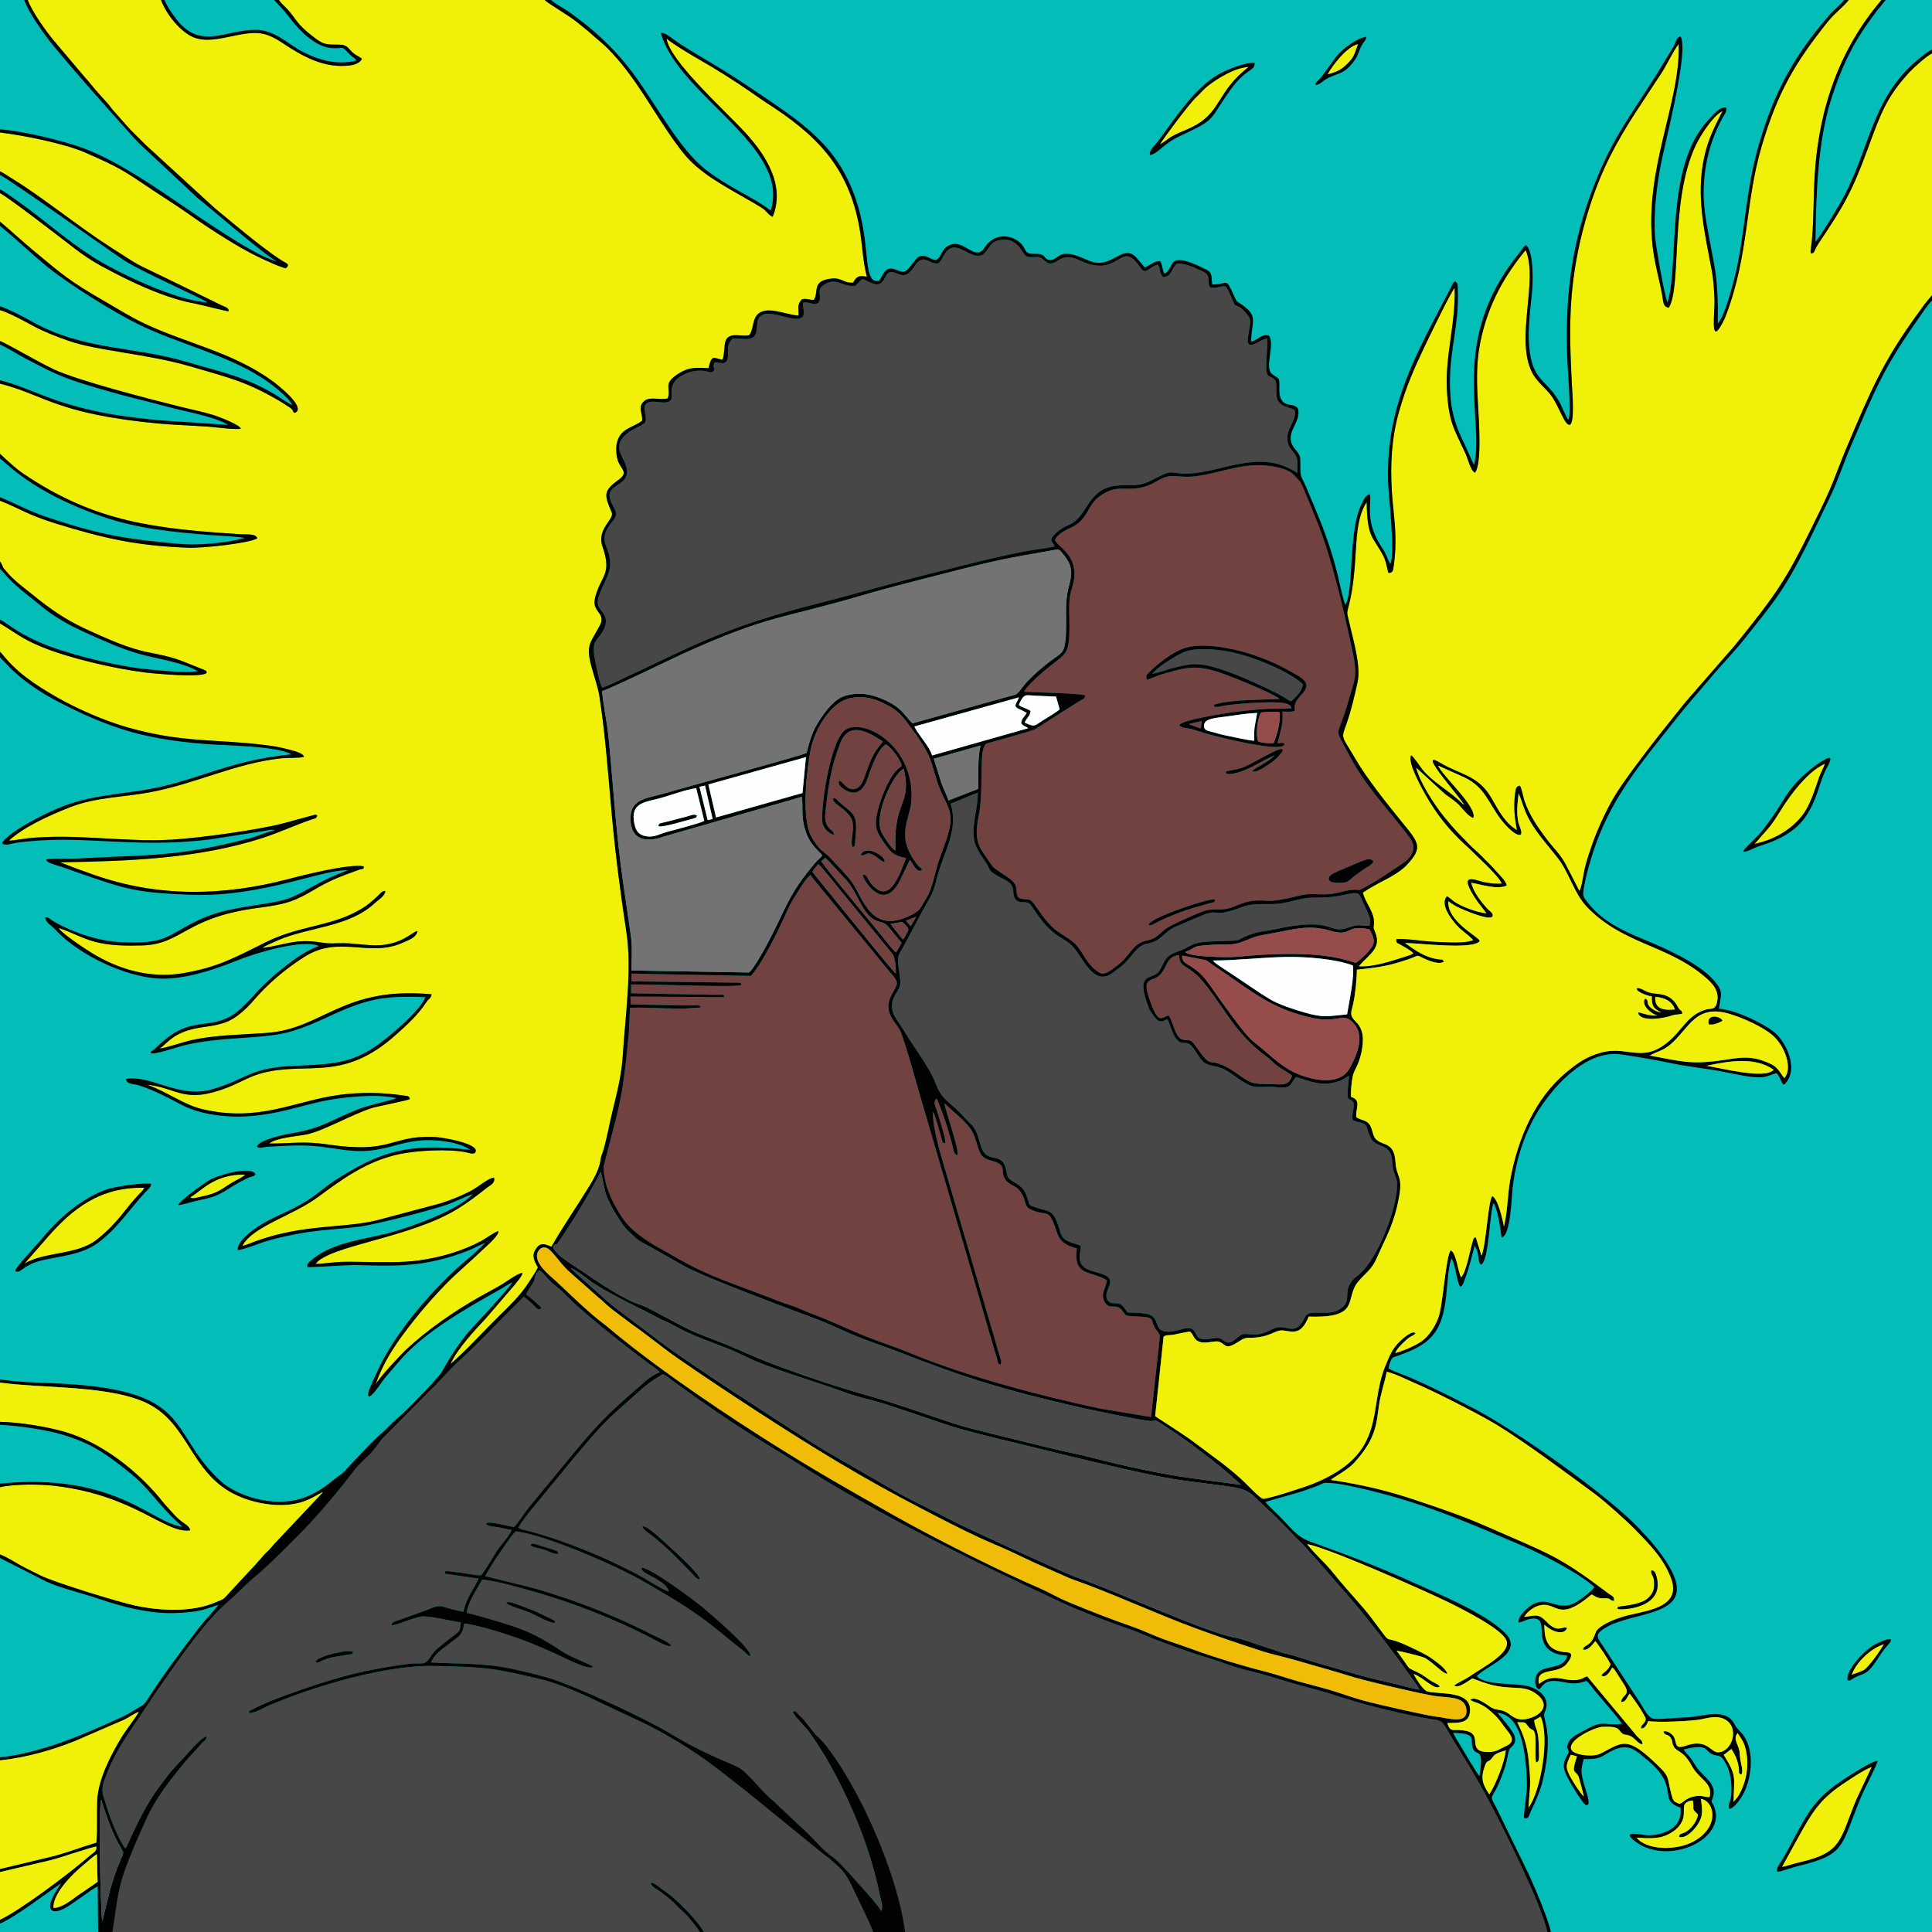 <?xml version="1.0" encoding="UTF-8"?>
<!DOCTYPE svg PUBLIC "-//W3C//DTD SVG 1.1//EN" "http://www.w3.org/Graphics/SVG/1.1/DTD/svg11.dtd">
<!-- Creator: CorelDRAW Home & Student X7 -->
<svg xmlns="http://www.w3.org/2000/svg" xml:space="preserve" width="254mm" height="254mm" version="1.1" style="shape-rendering:geometricPrecision; text-rendering:geometricPrecision; image-rendering:optimizeQuality; fill-rule:evenodd; clip-rule:evenodd"
viewBox="0 0 25400 25400"
 xmlns:xlink="http://www.w3.org/1999/xlink">
 <defs>
  <style type="text/css">
   <![CDATA[
    .fil4 {fill:#020202}
    .fil0 {fill:#03BDB8}
    .fil2 {fill:#474747}
    .fil3 {fill:#724241}
    .fil5 {fill:#737373}
    .fil7 {fill:#964C4B}
    .fil6 {fill:#F1BC07}
    .fil1 {fill:#F1F008}
    .fil8 {fill:#FDFEFD}
   ]]>
  </style>
 </defs>
 <g id="Layer_x0020_1">
  <rect class="fil0" width="25400" height="25400"/>
  <path class="fil1" d="M0 1742l0 510c63,31 124,76 189,115 356,218 867,629 1250,874 473,303 284,190 781,434l710 347c47,22 69,18 79,70 -22,5 -380,-89 -455,-103 -168,-31 -294,-72 -442,-126 -268,-99 -544,-238 -781,-366 -122,-66 -251,-154 -349,-230 -106,-82 -892,-690 -982,-727l0 373c140,117 286,254 436,378 393,325 458,393 948,675 175,101 329,200 518,289 543,258 1151,372 1678,753 48,35 465,354 294,421 -40,-26 0,-8 -39,-51 -18,-19 -28,-23 -46,-34 -34,-21 -64,-43 -97,-62 -453,-269 -688,-317 -1175,-461 -576,-170 -1236,-207 -1614,-340 -160,-56 -322,-118 -464,-195 -86,-47 -349,-190 -439,-208l0 405c136,57 489,271 710,374 326,151 1247,387 1666,492 149,37 291,65 435,109 62,20 337,124 355,176 -28,23 -367,-21 -429,-25 -150,-10 -299,-17 -450,-26 -283,-17 -569,-51 -844,-98 -774,-132 -974,-325 -1443,-441l0 922c90,82 192,183 305,260 952,646 1746,725 2862,798 77,5 197,-12 216,54 -117,66 -722,130 -907,123 -683,-26 -1107,-122 -1747,-320 -381,-118 -463,-195 -729,-298l0 799c11,11 4,2 14,20 44,78 -13,17 92,137 43,49 78,79 133,128l290 232c224,173 396,280 651,395 220,100 508,231 763,281 376,73 392,94 704,217 85,34 64,27 69,57 -80,62 -671,9 -800,-7 -411,-51 -994,-185 -1367,-337 -265,-108 -342,-186 -549,-308l0 372c32,30 85,105 160,177 65,63 109,104 182,159 126,96 258,177 407,263 259,148 624,310 941,399 723,202 1122,145 1792,228 102,12 197,28 290,53 56,15 215,47 224,102 -38,17 -230,12 -297,19 -612,66 -1125,336 -1734,448 -373,69 -702,61 -1051,198 -285,112 -611,264 -797,436 65,1 175,-22 247,-30 629,-66 1261,54 1892,18 350,-20 1132,-125 1477,-217l386 -105c51,-10 20,-13 52,6 -15,41 -29,36 -76,51 -197,66 -413,167 -636,240 -852,277 -1769,307 -2669,323l217 83c75,26 145,52 218,78 842,300 1703,285 2563,60 196,-52 816,-208 996,-168 -12,46 4,25 -55,41l-175 64c-353,130 -408,214 -661,327 -157,70 -354,94 -538,119 -930,130 -963,475 -1492,489 -213,5 -416,4 -614,-48 -176,-46 -328,-137 -479,-181 45,73 322,257 435,327 347,215 765,338 1187,269 470,-77 703,-212 1101,-409 408,-203 780,-206 1129,-371 87,-41 170,-88 234,-141 42,-35 62,-53 103,-90 35,-31 57,-73 106,-73 -2,68 -98,122 -135,157 -339,321 -868,314 -1280,493 -36,15 -66,31 -101,46 -33,16 -73,30 -98,54 308,-41 430,-127 776,-71 120,19 166,7 283,8 186,0 372,48 558,19 259,-41 359,-173 421,-179 -15,82 -101,111 -179,147 -455,212 -844,-102 -1308,192 -251,159 -479,352 -672,577 -75,86 -207,221 -348,277 -179,71 -336,58 -511,113 -229,72 -292,191 -374,239 69,-2 322,-89 423,-111 322,-69 657,-70 986,-94 744,-54 998,-617 2167,-508 -8,56 -36,53 -71,107 -107,163 -249,292 -395,423 -703,629 -1147,350 -1756,504 -165,42 -304,131 -457,190 -577,226 -656,6 -1062,-36 252,89 483,263 719,320 752,180 1208,-103 1806,-185 278,-38 570,-34 849,8 60,9 70,2 82,46 -19,17 -433,97 -499,118 -272,87 -632,300 -858,347 -100,21 -409,43 -491,120 281,-1 471,-33 760,11 854,129 821,-114 1391,-99 119,3 629,92 557,204 -23,23 9,6 -25,14 -26,7 -55,-6 -86,-13 -239,-52 -668,-25 -891,23 -427,91 -748,328 -1070,566 -328,242 -854,382 -991,639 52,-7 143,-50 199,-69 628,-220 1130,-159 1572,-267l834 -222c131,-41 258,-93 373,-150 142,-71 263,-193 332,-185 16,71 -53,96 -93,128 -122,98 -236,184 -376,272 -622,390 -1696,486 -1878,730 101,0 223,-22 334,-26 114,-4 221,1 334,1 235,1 459,11 690,-20 288,-40 577,-124 823,-257 48,-26 191,-128 225,-128 -7,74 -169,204 -216,251 -159,154 -320,285 -470,438 -151,155 -291,312 -426,483 -208,263 -388,509 -506,846 44,-87 336,-398 397,-455 286,-268 652,-520 993,-711 95,-54 187,-99 277,-155 51,-31 219,-153 265,-147 -2,40 -80,126 -105,159l-373 434c-155,167 -382,407 -468,605 212,-185 408,-403 608,-601 159,-158 306,-292 427,-482 33,-53 87,-128 114,-187 -37,-75 -90,-147 -29,-240 61,-94 112,-72 207,-33 153,-268 338,-535 502,-802 51,-83 110,-187 136,-295 8,-35 8,-65 19,-96 7,-22 17,-43 26,-75 50,-172 80,-352 123,-526 58,-235 118,-474 133,-729 31,-500 122,-1123 47,-1611 -76,-499 -145,-1026 -191,-1534 -47,-519 -85,-1057 -163,-1563 -37,-243 -188,-521 -123,-698 32,-88 135,-231 147,-288 27,-131 -131,-140 -79,-327 82,-296 221,-294 95,-660 -81,-234 158,-358 121,-449 -90,-217 -125,-277 86,-427 151,-108 21,-143 -11,-274 -33,-134 -17,-258 56,-340 70,-77 180,-97 268,-165 11,-106 -68,-178 32,-262 75,-62 211,-3 307,-33 44,-151 -74,-191 148,-330 133,-82 219,-73 387,-67 44,-203 80,-119 185,-112 32,-85 10,-229 59,-281 69,-74 192,-18 290,-40 76,-93 21,-282 201,-320 124,-27 317,53 449,63 -2,-110 -20,-146 44,-216 75,-16 128,21 157,7 61,-88 -16,-225 165,-267 207,-48 197,51 351,42 41,-73 65,-101 180,-78 -56,-217 -57,-417 -96,-637 -146,-821 -579,-1237 -1231,-1654 -74,-48 -139,-97 -215,-148 -216,-148 -429,-283 -663,-417 -97,-55 -375,-222 -428,-276 35,292 777,955 1040,1244 260,284 525,686 355,1100 -42,-14 -71,-58 -105,-89 -82,-73 -555,-308 -788,-485 -79,-60 -130,-101 -201,-173 -48,-47 -121,-141 -164,-200 -310,-419 -538,-894 -919,-1274 -60,-60 -128,-111 -193,-170 -69,-63 -128,-106 -199,-165 -107,-89 -371,-238 -429,-294l-3493 0c32,49 69,75 115,125 111,121 112,188 336,358 140,107 148,101 358,105 86,2 105,50 149,92 48,48 87,55 133,92 -17,48 -87,78 -149,87 -346,48 -639,-124 -893,-293 -85,-56 -198,-125 -332,-132 -270,-12 -583,151 -825,62 -179,-65 -374,-307 -442,-496l-1752 0c57,158 249,422 341,532l396 468c72,80 133,161 199,233 42,46 58,66 102,113 32,33 63,82 97,119l203 229c78,79 142,142 216,215l908 831c230,190 608,508 846,665 93,61 129,60 105,102 -28,27 -18,22 -66,7 -115,-37 -322,-138 -424,-191 -158,-82 -295,-170 -435,-258 -149,-94 -278,-186 -420,-284 -142,-99 -277,-182 -417,-276 -412,-277 -438,-298 -897,-500 -269,-117 -802,-225 -1119,-263z"/>
  <path class="fil2" d="M6977 21206c-94,-40 -301,-97 -323,-134 38,-27 109,10 183,35 139,47 266,107 398,171 72,35 54,26 59,55 -44,19 -256,-100 -317,-127zm183 -830c-92,-31 -167,-31 -186,-65 29,-22 8,-17 56,-13l237 73c71,26 66,22 72,54 -43,18 -130,-33 -179,-49zm1696 8c59,54 346,315 346,380 -55,-6 -65,-40 -109,-84l-271 -274c-61,-57 -127,-114 -193,-171 -64,-56 -180,-122 -184,-170 75,-9 346,261 411,319zm3043 5016l8444 0c-90,-389 -549,-1303 -727,-1645 -133,-253 -288,-523 -436,-757 -282,-445 -147,-353 -471,-415 -397,-76 -801,-178 -1184,-304 -157,-51 -298,-85 -461,-130 -159,-44 -301,-92 -456,-135 -159,-44 -307,-73 -461,-129 -149,-55 -290,-97 -445,-146 -142,-45 -292,-104 -436,-155 -144,-51 -273,-117 -422,-168 -239,-81 -637,-232 -858,-335 -1169,-543 -2408,-1151 -3498,-1841 -123,-78 -242,-152 -365,-226 -429,-260 -834,-538 -1237,-830 -54,-39 -122,-95 -173,-120 -262,162 -265,191 -488,385 -294,254 -412,400 -654,686l-549 667c-64,77 -157,191 -208,282 36,27 61,24 139,45 307,81 614,197 906,320 168,71 319,149 477,227 146,72 313,193 459,250 -31,-88 -98,-124 -174,-171 -78,-48 -195,-87 -188,-144 120,-4 703,437 790,508 70,57 661,557 642,651 -38,0 -51,-34 -85,-61 -198,-152 -369,-307 -578,-456 -234,-169 -477,-307 -728,-454 -358,-209 -1281,-614 -1692,-667 -60,52 -160,210 -213,285 -63,90 -140,212 -191,303 10,7 599,147 677,170 520,153 1028,350 1506,595 50,26 250,106 262,154 -51,21 -226,-87 -287,-118 -482,-246 -992,-445 -1516,-596 -171,-49 -507,-145 -681,-158 -64,119 -188,293 -203,438 151,32 323,88 472,132 341,100 515,197 797,384 92,61 380,172 393,192 -46,51 -339,-98 -401,-127 -129,-62 -264,-121 -402,-178 -196,-80 -691,-245 -894,-264 -23,171 -80,174 -206,273 -90,72 -185,129 -228,239 385,21 688,5 1064,84 154,33 316,72 465,115 344,97 1267,528 1580,715 280,167 456,258 759,388 192,82 206,82 343,225 95,101 182,206 287,292l445 419c104,96 173,191 286,282 30,24 61,42 84,63 124,115 231,242 346,370 57,64 234,257 256,315 37,-49 -3,-151 -14,-205 -87,-430 -236,-860 -419,-1251 -153,-330 -314,-626 -520,-911 -31,-42 -212,-220 -204,-255 44,-17 48,16 81,48 32,31 41,33 68,69 40,52 77,95 120,152 42,56 86,81 134,139 475,583 979,1743 1071,2490z"/>
  <path class="fil1" d="M25400 3881l0 -3179c-77,36 -243,190 -293,243 -312,336 -384,556 -556,1023 -209,569 -322,753 -629,1212 -91,135 -54,143 -112,153 -7,-14 -5,-6 -6,-26 -1,-23 -1,-3 2,-26 42,-269 33,-668 51,-964 53,-901 335,-1681 879,-2317l-430 0c-89,106 -193,180 -278,287 -428,536 -655,919 -867,1632 -221,746 -165,1415 -466,2215 -19,53 -37,88 -61,131 -155,285 -87,-166 -94,-323 -5,-128 -13,-265 -36,-387 -94,-505 -212,-980 -98,-1494 56,-254 144,-406 240,-602 -127,63 -290,319 -354,454 -341,722 -181,1847 -352,2132 -79,-10 -73,-83 -88,-167 -40,-216 -100,-417 -125,-637 -116,-1032 366,-1876 343,-2663 -71,88 -153,266 -220,371 -232,359 -479,703 -677,1094 -265,524 -459,1195 -513,1865 -30,381 -15,753 4,1136 3,74 44,523 -28,540 -61,14 -136,-226 -229,-364 -81,-119 -196,-187 -266,-325 -224,-443 87,-1215 -84,-1607 -263,319 -494,699 -598,1222 -57,288 -43,557 -26,851 10,175 49,744 -42,853 -55,-20 -97,-191 -121,-243 -156,-340 -224,-415 -248,-846 -24,-455 117,-875 102,-1340 -42,34 -350,676 -398,776 -134,281 -241,525 -333,849 -98,345 -118,691 -94,1065 12,186 39,356 45,545 5,143 -1,279 -21,419 -10,64 -10,91 -68,94 -15,-26 -28,-149 -70,-227 -140,-263 -209,-228 -218,-705 -133,204 -131,491 -151,767 -14,200 -35,410 -87,604 -27,102 -18,90 5,194 46,212 162,584 114,799 -40,181 -83,372 -145,547 -76,214 -70,145 125,480 130,226 415,587 593,804 232,285 295,341 68,581 -66,70 -193,146 -278,189 -90,46 -218,116 -294,169 29,130 144,245 146,386 1,100 -22,42 17,140 47,119 14,193 -46,263 -60,70 -119,114 -171,181 191,15 459,-78 646,-138 6,-2 35,-10 42,-14l33 -23c-55,-47 -128,-87 -187,-119 -38,-21 -40,-16 -40,-64 94,-14 379,32 499,35 132,4 408,29 514,-23 -81,-88 -164,-125 -248,-231 -42,-52 -190,-236 -101,-343 22,4 66,49 100,72 115,74 284,135 423,153 -48,-73 -100,-125 -153,-208 -32,-51 -70,-112 -90,-172 -42,-126 136,-47 204,-33 90,18 143,23 239,21 -29,-96 -347,-380 -436,-471 -19,-19 -26,-22 -48,-43 -206,-191 -374,-397 -521,-660 -43,-76 -239,-423 -187,-512 28,9 122,154 149,187 127,154 311,256 462,389 40,36 52,52 89,77 -29,-78 -646,-753 -323,-559 267,161 506,165 679,468 100,175 185,335 336,420 -30,-153 -48,-305 -26,-471 8,-63 8,-106 63,-113 22,25 46,155 60,197 66,195 184,363 302,517 80,106 164,182 235,309l186 362c2,-3 4,-10 5,-9l11 -26c28,-90 36,-190 59,-281 27,-104 57,-194 92,-294 64,-182 154,-382 241,-542 95,-174 203,-318 309,-464 217,-296 454,-590 683,-874l544 -625c67,-73 118,-136 177,-210 446,-555 598,-769 918,-1422 84,-173 172,-343 250,-523 79,-184 145,-374 224,-559 319,-755 480,-1139 948,-1779 30,-41 52,-72 81,-112l94 -114z"/>
  <path class="fil2" d="M4147 21844c39,-75 445,-169 496,-125 -14,32 -5,24 -55,33l-207 33c-46,10 -80,20 -121,37 -95,38 -75,52 -113,22zm-2669 3556l7721 0c-26,-54 -103,-137 -141,-186 -51,-67 -106,-99 -159,-159 -65,-73 -181,-161 -268,-220 -34,-23 -68,-37 -76,-82 48,-1 78,35 112,57 38,26 62,48 98,72 66,46 129,105 184,157 87,84 239,244 305,361l2225 0c-62,-164 -166,-358 -243,-525 -105,-228 -141,-282 -332,-439 -39,-32 -69,-52 -109,-84l-958 -781c-450,-351 -629,-508 -1136,-794 -166,-94 -334,-170 -518,-255 -344,-159 -717,-361 -1094,-450 -629,-150 -719,-154 -1375,-170 -641,-15 -1577,263 -2182,521 -55,23 -215,118 -261,92 13,-39 -12,-11 35,-35 211,-109 438,-190 662,-268 510,-177 880,-269 1403,-337 173,-23 203,33 281,-81 16,-24 34,-53 51,-74 41,-48 215,-182 273,-226 75,-57 69,-50 83,-165 -134,-18 -367,-76 -493,-79 -97,-2 -381,132 -420,117 7,-48 54,-52 101,-69l351 -126c83,-31 153,-74 233,-48 72,23 187,53 261,66 37,-186 156,-326 199,-437l-442 -64c8,-33 -18,-32 41,-33l182 22c76,9 185,39 255,31 73,-94 131,-203 196,-304 62,-96 157,-191 206,-291 -60,-9 -119,-24 -181,-36 -50,-9 -142,-5 -159,-51 51,-35 294,43 370,48 78,-87 143,-198 217,-286 78,-93 146,-181 221,-267l338 -411c339,-406 462,-530 851,-865 73,-62 176,-168 287,-203 -17,-32 1,-4 -18,-24 -2,-3 -10,-10 -13,-12 0,0 -26,-19 -26,-19 -255,-178 -967,-739 -1152,-938 -54,-58 -125,-119 -192,-171 -54,-42 -141,-164 -184,-180 -80,75 -38,94 -81,168 -27,45 -77,111 -90,151 36,23 180,148 202,180 -44,42 -81,-17 -115,-51 -21,-20 -93,-86 -120,-97l-211 210c-204,205 -402,416 -616,611 -163,147 -305,321 -406,412l-610 616c-66,71 -113,156 -184,226 -72,71 -139,125 -201,207 -177,235 -363,455 -558,670 -115,127 -571,587 -723,708 -114,91 -214,200 -319,295 -72,66 -144,126 -211,197 -251,263 -495,619 -711,925 -115,164 -219,328 -329,489 -178,261 -324,475 -434,793 -49,142 -17,182 25,323 46,157 166,466 251,569 24,-26 40,-71 56,-106 107,-240 244,-512 399,-714 173,-227 114,-162 290,-346 58,-61 253,-301 324,-305 -8,55 -14,40 -52,77l-226 250c-204,252 -381,462 -525,782 -95,213 -202,449 -280,674 -95,275 -105,496 -155,787z"/>
  <path class="fil2" d="M11246 3758c-175,23 -254,-132 -427,-4 -87,65 -10,135 -50,211 -39,72 -139,-9 -210,16 -8,70 26,118 -2,179 -90,108 -405,-101 -547,-12 -87,54 -33,170 -83,258 -51,87 -191,36 -298,47 -73,97 -56,82 -58,216 -3,182 -150,64 -182,102 -25,74 21,60 -6,103 -26,40 -66,12 -106,5 -84,-15 -175,-2 -248,27 -284,115 -172,299 -206,347 -54,86 -227,-5 -311,43 -93,53 22,204 -40,268 -47,49 -399,142 -320,382 27,82 90,149 91,257 1,209 -341,157 -191,433 71,132 61,140 -21,247 -189,244 -2,282 -9,546 -4,172 -216,420 -151,547 35,69 126,131 85,253 -74,222 -213,124 -117,528 17,71 45,235 79,284 100,-33 230,-102 329,-147 339,-153 634,-308 1000,-465 475,-205 932,-349 1469,-485 525,-134 1017,-279 1543,-409 429,-106 752,-195 1187,-281 137,-27 281,-40 420,-69 -31,-81 -90,-75 16,-175 51,-48 101,-80 174,-111 247,-104 238,-477 621,-514 233,-23 270,29 486,-82 288,-149 170,-70 468,-78 428,-13 921,-323 1391,-27 30,19 -1,3 34,19 1,-77 14,-181 -28,-242 -33,-47 -85,-87 -98,-162 -34,-181 112,-260 95,-417 -59,-47 -141,-32 -208,-107 -65,-74 -20,-194 -46,-282 -64,-94 -129,4 -124,-225 3,-111 19,-218 15,-330 -84,-10 -294,215 -252,-38 36,-217 48,-216 -52,-324 -25,-27 -40,-43 -77,-60 -57,-28 -44,-10 -72,-76 -22,-50 -64,-156 -95,-189 -78,-11 -112,32 -197,15 -58,-37 13,-149 -83,-201l-139 -65c-65,-27 -146,-51 -223,-49 -71,65 -71,178 -181,177 -55,-52 -30,-111 -69,-165 -134,42 -157,147 -232,38 -265,-392 -259,155 -778,-85 -107,-49 -196,-76 -295,-10 -159,107 -167,-14 -249,-37 -59,-16 -110,10 -168,-13 -67,-26 -108,-264 -367,-212 -120,25 -132,119 -198,178 -78,69 -203,-12 -274,-48 -110,-55 -182,-46 -243,54 -75,126 -65,158 -224,83 -113,-54 -156,63 -211,129 -120,143 -197,-6 -290,26 -69,23 -66,201 -211,149 -175,-62 -112,-100 -236,29z"/>
  <path class="fil3" d="M8302 12902l1389 17c54,2 46,-5 55,31 -62,38 -1255,-18 -1450,-6l0 115 1098 20c142,0 114,-6 129,30l-1235 -7 5 104 703 12c43,1 84,1 126,0 51,0 72,-10 94,27l-231 15c-79,0 -159,-2 -238,-4 -146,-5 -319,-12 -463,-7 -11,127 -9,256 -22,384 -37,377 -66,683 -159,1057l-167 645c1,239 104,444 202,609 112,188 235,279 419,399 81,54 171,96 260,149 523,310 832,381 1403,608 96,38 208,68 300,109 89,41 194,79 291,117 196,79 366,162 566,242 193,77 396,141 585,220 729,303 1714,563 2496,730l675 112 117 -1067c-5,-37 -45,-67 -64,-102 -64,-117 -4,-141 -190,-151 -234,-13 -177,-2 -250,-90 -78,-93 -164,16 -228,-113 -49,-101 25,-177 35,-276 -215,-132 -444,-43 -396,-419 -122,-31 -218,-79 -260,-206 -123,-370 -111,-183 -365,-317 -54,-29 -51,-97 -76,-151 -80,-175 -158,-128 -232,-222 -91,-114 44,-198 -195,-259 -146,-37 -152,-112 -197,-257 -48,-158 -97,-191 -176,-279l-240 -216c19,119 201,620 170,680 -52,-12 -44,-63 -78,-179 -20,-66 -36,-131 -56,-195 -14,-49 -122,-351 -138,-370 -48,54 -23,79 -1,147 23,74 130,402 114,439 -44,-3 -26,13 -56,-90 -17,-59 -77,-283 -105,-321 -13,214 131,664 192,871l704 2407c3,26 1,13 -1,28l-7 18c-39,-13 -19,15 -52,-98l-99 -335c-43,-144 -84,-293 -127,-439l-777 -2654c-43,-150 -218,-783 -271,-876 -68,-117 -195,-217 -129,-407 20,-58 88,-156 92,-194 8,-64 -72,-131 -107,-175 -170,-212 -339,-416 -517,-630l-384 -469c-40,-52 -97,-107 -124,-160 -60,30 -184,242 -228,314 -68,114 -113,227 -172,351 -89,190 -271,541 -388,662l-1569 -30 0 102z"/>
  <path class="fil2" d="M18006 12168c24,-94 -15,-150 -49,-226 -16,-34 -75,-176 -96,-189 -72,-44 -231,53 -515,47 -235,-5 -281,38 -486,74 -188,33 -350,-18 -528,50 -380,144 -285,30 -486,93l-407 173c-147,74 -170,182 -363,218 -153,29 -187,195 -382,332 -31,22 -58,46 -85,63 -213,138 -339,-140 -464,-310 -154,-210 -279,-102 -580,-579 -60,-96 -142,-15 -209,-86 -55,-58 -11,-150 -73,-211 -56,-54 -115,-68 -184,-111 -108,-69 -67,-50 -130,-154 -77,-125 -172,-216 -170,-413 1,-177 57,-330 56,-519l-356 146c102,339 -73,603 -162,908 -63,218 -54,241 -162,416l-306 570c-46,81 -71,102 -60,213 6,67 33,202 27,265 -7,62 -66,127 -91,193 -65,178 62,288 131,405 153,261 337,477 429,718 67,175 148,216 259,320 58,55 93,91 146,149 61,67 77,61 125,160 32,66 44,141 71,212 78,202 263,51 316,263 30,117 5,121 105,180 113,67 150,102 192,250 16,56 12,55 63,74 211,77 252,23 331,249 29,84 31,146 95,189 56,38 164,59 201,80 -7,126 -55,226 76,301 76,43 235,57 292,118 74,79 -90,197 -9,303 41,52 100,17 161,44 35,15 70,73 93,108 148,15 327,-17 376,116 23,64 33,115 106,132 152,37 324,-102 394,-7 46,61 25,103 126,112 71,6 159,-28 206,-13 63,19 91,83 166,45 52,-26 101,-88 142,-97 48,-12 141,11 215,-2 161,-27 189,-125 372,-79 77,19 123,10 171,-47 47,-55 50,-84 69,-113 66,-97 285,13 447,-87 166,-103 54,-203 139,-337 46,-73 59,-73 117,-122 247,-206 493,-853 501,-1170 2,-85 -26,-120 -48,-191 -21,-68 -10,-143 -32,-208 -47,-144 -207,-110 -261,-214 -85,-160 -19,-195 -194,-226l-44 -17c-25,-32 1,-119 7,-170 9,-91 -24,-85 -75,-120 -15,-92 11,-201 12,-296 -54,28 -68,52 -151,77 -226,70 -375,-15 -544,-61 -76,80 -47,145 -203,138 -54,-2 -106,-11 -160,-10 -60,0 -109,8 -170,2 -137,-13 -299,-185 -438,-243 -95,-39 -201,-33 -257,-95 -50,-54 -88,-132 -144,-197 -82,-94 -127,21 -219,-121 -48,-75 -67,-181 -103,-235 -93,62 -136,18 -186,-56 -27,-40 -39,-46 -56,-92 -178,-466 19,-363 123,-466 37,-36 68,-136 110,-186 47,-57 110,-73 192,-104 75,-27 119,-72 201,-93 69,-19 189,-24 265,-26 433,-14 171,1 500,-107 77,-25 167,-28 249,-47 847,-187 690,86 1010,-34 129,-48 170,-1 253,-19z"/>
  <path class="fil3" d="M15099 12155c42,-98 813,-353 871,-330 -3,37 29,24 -98,59 -258,72 -313,86 -567,195 -117,50 -167,105 -206,76zm2956 -830c-12,46 -92,79 -128,105 -48,34 -83,58 -125,90 -51,40 -74,81 -148,84 -60,3 -172,10 -183,-42 -12,-55 68,-83 118,-108l311 -131c61,-21 117,-50 155,2zm-1936 -1181c34,-15 152,-27 220,-53 136,-53 466,-263 519,-243 12,28 9,22 -16,52 -51,62 -67,84 -140,134 -36,25 -163,112 -207,109 -30,-2 -9,3 -28,-10 32,-42 228,-119 286,-202 -91,35 -206,109 -305,156 -77,37 -164,74 -255,86 -96,13 -72,-18 -74,-29zm-1042 -1208c-13,-53 -5,-61 26,-92 124,-123 318,-277 489,-329 226,-68 613,9 821,75 258,81 433,166 643,288 291,169 -45,259 -35,422 3,45 6,49 -40,55 -28,4 -89,0 -121,0 12,180 -29,262 -66,419 48,-4 64,-19 94,7 -14,32 -25,31 -75,37 -189,21 -798,-127 -981,-182 -55,-17 -109,-36 -165,-51 -50,-13 -137,-10 -163,-54 48,-69 623,-156 689,-165 128,-18 249,-30 377,-41 136,-12 281,-1 409,-14 -13,-75 -140,-73 -212,-77 -137,-8 -551,19 -694,47 -37,7 -56,16 -88,11 -27,-5 -9,2 -26,-11 20,-35 -15,-11 41,-27 185,-55 645,-56 824,-63 -66,-70 -667,-313 -813,-358 -297,-91 -406,-64 -730,30 -59,17 -164,65 -204,73zm-1209 -1836c44,93 274,186 257,477 -6,104 -55,196 -64,306 -10,117 0,245 -1,364 -1,334 -37,341 -232,492 -91,70 -320,262 -365,356 116,8 757,18 804,49 -8,51 -19,36 -96,86 -43,27 -68,43 -112,70l-451 287c-74,34 -457,136 -569,169 -70,20 -82,11 -107,74 -49,125 -6,579 -61,872 -20,109 -43,224 -21,338 20,108 79,173 128,247 79,120 62,104 178,185 58,41 177,103 198,177 12,43 6,118 34,148 33,35 100,16 147,33 72,27 164,255 349,401 73,57 153,96 223,153 127,102 160,288 339,399 71,45 131,-6 239,-86 189,-141 195,-295 403,-334 115,-22 155,-88 230,-146 72,-55 406,-203 502,-236 129,-45 214,-7 328,-37 93,-24 183,-78 281,-94 273,-42 144,50 661,-76 142,-34 207,-12 347,-17 138,-4 207,-42 319,-56 177,-20 27,54 285,-90 81,-45 150,-95 229,-146 80,-52 144,-93 216,-147 56,-43 132,-144 78,-256 -44,-89 -390,-492 -485,-617 -205,-267 -265,-368 -430,-683 -101,-193 -50,-91 75,-535 74,-264 129,-317 65,-628 -108,-517 -276,-1261 -477,-1750 -32,-79 -189,-479 -220,-518l-87 -94c-94,-88 -302,-117 -431,-121 -331,-11 -666,147 -955,152 -120,3 -227,-33 -335,19 -88,41 -141,85 -249,115 -244,67 -356,-54 -599,139 -78,62 -99,124 -158,217 -50,78 -101,133 -197,178 -93,43 -177,87 -213,164z"/>
  <path class="fil4" d="M703 25083c-11,-190 261,-456 393,-563 38,-31 143,-128 178,-142l9 363 -269 185c-66,48 -208,162 -311,157zm641 181c-23,-174 -53,-1525 -13,-1604 45,143 82,264 142,403 212,491 183,69 -21,767l-108 434zm21018 -1615c183,34 252,375 -103,564 -223,118 -609,114 -742,-53 169,10 310,22 447,-61 64,-39 102,-71 139,-133 88,-145 -45,-272 152,-295 26,131 -31,88 67,184 -6,90 -100,203 -173,237 -50,23 -68,9 -75,58 96,28 204,-102 240,-155 82,-119 68,-199 48,-346zm-1540 -31c-47,-44 -128,-172 -168,-242 -81,-141 -65,-174 -3,-306l81 20c-70,227 -41,171 18,258 7,9 68,244 72,270zm-1242 -28c-94,-137 -113,-216 -61,-366 36,-106 48,-34 111,-130 26,-41 115,-68 167,-81 -18,165 -140,462 -217,577zm3266 -805c36,64 74,98 100,196 56,208 19,442 -89,625 -20,34 -50,60 -65,84 2,-311 47,-337 -117,-597 -13,-21 -1,6 -12,-22l100 -77c45,73 82,143 96,244 9,58 -11,76 34,94 37,-67 -16,-137 -21,-283 -4,-105 -100,-185 -26,-264zm-3742 -3c341,6 210,95 263,212 33,74 95,21 103,134 5,62 -10,158 -18,222 -22,-7 -216,-343 -258,-412 -17,-29 -26,-44 -43,-70 -18,-28 -32,-62 -47,-86zm1066 -165l85 -48c125,283 -4,989 -159,1195 17,-305 36,-266 2,-614 -22,-219 -70,-339 -150,-509 99,8 93,-14 139,52 47,68 75,24 93,102 18,76 -5,342 17,376 41,-15 36,-38 36,-122 -1,-354 -48,-290 -63,-432zm-2984 -2317c317,65 1551,617 1836,755 204,99 726,362 783,512 62,165 -297,344 -482,471 -85,58 -192,98 -203,125 60,37 191,-72 237,-97 209,78 302,113 554,123 114,5 186,13 270,69 216,144 93,301 -114,342 -129,25 -181,-36 -249,-81 -97,-62 -149,-17 -247,-94 -34,-26 -115,-76 -163,-88 -10,-3 -27,-7 -39,-6l-29 9c-3,1 -7,2 -9,4 23,35 85,25 198,100 48,32 122,100 162,145 45,50 87,120 133,174 64,78 84,146 -26,193 -80,35 -115,75 -225,77 -117,1 -173,-22 -178,-133 -6,-109 -53,-136 -159,-151 -135,-19 -167,34 -208,-96 134,-4 273,8 295,-128 49,-306 -378,-245 -554,-287 -61,-15 -161,-181 -183,-230 141,51 267,215 342,166 -20,-40 -64,-36 -159,-106 -56,-41 -92,-65 -163,-97 -98,-45 -81,-41 -139,-123 -35,-49 -64,-91 -105,-146 27,2 333,71 379,99 123,76 230,204 287,204 -7,-38 -67,-95 -98,-120 -42,-33 -86,-68 -130,-97 -74,-50 -342,-179 -446,-213 -95,-31 -102,-7 -152,-75 -64,-86 -123,-165 -190,-253 -81,-108 -302,-347 -409,-477 -62,-76 -141,-175 -206,-238 -39,-38 -194,-199 -211,-232zm1045 -2265c93,16 290,115 384,155 262,113 833,402 1068,546 374,229 894,618 1266,891 151,111 454,383 567,502 155,162 354,352 454,625 128,353 -254,412 -537,475 -123,27 -293,89 -381,153 -90,64 -61,74 -109,163 -54,102 -117,79 -133,140 61,29 136,-75 163,-109 53,62 161,227 201,303 -32,91 -105,115 -122,147 61,49 125,-67 143,-103 28,19 25,19 45,49l106 166c105,158 -23,135 -34,239 68,-1 71,-57 112,-110 19,14 215,295 212,335 -7,69 -70,67 -59,123 51,0 74,-54 93,-98 126,21 567,2 694,-23 105,-22 208,-51 304,-4 213,103 104,442 -85,437 -94,-2 -143,-183 -417,-87 -177,62 -105,-59 -176,-138 -19,-22 -81,-68 -122,-47 17,60 61,24 98,83 28,44 14,94 56,137 46,48 108,50 192,183 22,36 43,79 69,112 106,134 232,182 193,345 -70,6 -101,-33 -219,-4 -92,22 -126,77 -174,94 -80,-26 -87,-40 -109,-125 -68,-251 5,-216 -272,-468 -328,-298 -393,-204 -659,-68 -99,50 -347,21 -383,-49 -65,-125 312,-302 412,-303 95,0 177,-6 214,42 71,95 68,37 163,87 45,24 90,97 144,102 5,-56 -40,-70 -76,-113 -30,-36 -62,-75 -93,-112l-556 -668c-42,4 -54,38 -148,47 -175,17 -292,-101 -487,51 -49,-226 242,-118 361,-260 28,-33 106,-133 31,-152 -16,-4 -25,-3 -41,-5 -218,-17 -283,-132 -280,-362 116,109 266,138 298,44 -58,-32 -118,75 -263,-75 -107,-111 -128,-95 -300,-70 23,-50 106,-121 176,-144 261,-87 242,246 710,-152 43,21 78,54 146,51 132,-6 67,26 149,35 3,-64 -17,-58 -65,-93 -681,-513 -761,-513 -1611,-888 -322,-141 -625,-243 -971,-358 -357,-119 -683,-193 -1077,-253 40,-37 217,-127 306,-223 77,-83 175,-210 225,-320 69,-152 77,-256 102,-433 23,-166 77,-303 102,-445zm-10724 -1363c95,38 224,154 309,208 276,174 577,308 852,454 62,34 109,46 177,85 230,131 467,210 731,314 123,48 235,111 359,163 364,150 786,268 1162,406 126,47 266,82 404,118 142,37 263,83 397,126 263,86 514,183 788,257 275,75 561,142 836,209 560,137 1116,275 1686,393 292,60 612,92 911,133 319,43 310,85 512,272 49,45 88,81 135,127l388 395c46,46 74,91 124,138l487 558c156,183 313,384 463,581 75,99 150,199 223,301 37,53 70,94 109,152 32,46 82,104 101,153 -136,-25 -270,-68 -406,-98 -350,-76 -501,-131 -824,-221 -136,-38 -275,-85 -399,-123 -70,-21 -134,-31 -206,-56 -65,-22 -130,-45 -196,-65 -121,-37 -278,-101 -400,-124 -393,-73 -1551,-609 -2080,-792 -155,-54 -1464,-656 -1616,-736 -227,-120 -456,-230 -684,-350l-994 -573c-113,-70 -214,-133 -322,-202 -394,-251 -1562,-1007 -1880,-1255 -173,-135 -524,-390 -663,-507l-449 -402c-8,-7 -11,-9 -18,-17 -14,-16 -5,-3 -17,-22zm-445 -132c-15,-82 49,-169 132,-130 66,31 162,187 274,295l380 336c66,52 139,130 233,199l246 185c97,62 416,318 580,431 594,412 1496,1000 2103,1362 393,235 701,405 1109,618 246,128 508,265 764,383 133,61 269,116 402,177 133,62 253,122 387,181l402 177c561,197 1092,450 1651,656 274,101 573,203 853,293 155,51 298,78 457,124 151,44 299,87 449,129 148,42 288,90 440,129 201,52 758,185 946,213 174,26 386,0 408,172 27,214 -252,112 -395,99 -116,-12 -812,-171 -941,-207 -160,-44 -295,-95 -440,-139 -149,-44 -299,-80 -446,-122 -152,-43 -301,-95 -448,-132 -248,-61 -650,-183 -888,-271 -137,-50 -282,-98 -420,-147 -144,-52 -265,-115 -414,-166 -284,-99 -562,-207 -837,-322 -147,-61 -241,-122 -384,-184 -537,-231 -1421,-678 -1922,-962 -522,-297 -936,-529 -1448,-848 -702,-437 -1576,-1023 -2207,-1541 -51,-42 -103,-89 -156,-128 -173,-127 -446,-392 -611,-547 -63,-60 -236,-189 -259,-313zm209 -151c81,-91 -29,96 173,-209 156,-236 326,-524 453,-774 22,53 42,221 74,308 45,125 208,406 300,483 133,112 60,77 230,170 169,92 330,188 500,282 259,143 1389,567 1687,676 190,70 361,154 550,234 189,79 388,142 579,216 918,360 1433,511 2411,735 65,15 820,175 905,173 54,-1 27,-19 65,-5 40,14 193,121 242,154 175,116 615,446 776,599 9,8 95,85 102,90l-660 -88c-411,-58 -868,-157 -1264,-260 -203,-52 -415,-92 -618,-143 -253,-63 -1023,-246 -1214,-308 -385,-127 -753,-262 -1149,-374 -385,-108 -780,-240 -1146,-375 -191,-70 -363,-141 -540,-221 -179,-80 -359,-144 -544,-218 -226,-90 -647,-346 -757,-378 -200,-58 -570,-302 -731,-417 -105,-74 -409,-244 -424,-350zm15166 -2377c288,-62 633,-123 881,52 -106,127 -670,-17 -881,-52zm-748 -135c106,-58 173,-62 269,-143 249,-210 329,-538 779,-405 186,55 433,171 557,273 186,154 273,461 164,571 -49,-59 -67,-108 -126,-154 -42,-33 -126,-65 -189,-85 -170,-53 -309,-24 -484,2 -441,65 -561,15 -970,-59zm-6322 -525c-87,-2 -130,171 -267,-257 -95,-298 96,-141 203,-348 54,-103 66,-169 199,-192 1,199 118,90 362,411 282,370 397,639 795,932 42,32 64,58 103,91 80,66 157,102 211,142l12 12c-45,155 -148,106 -423,105 -156,0 -260,-118 -367,-181 -366,-218 -219,46 -487,-331 -72,-102 -84,-33 -181,-78 -80,-42 -110,-246 -160,-306zm-7065 -552l1569 30c117,-121 299,-472 388,-662 59,-124 104,-237 172,-351 44,-72 168,-284 228,-314 27,53 84,108 124,160l384 469c178,214 347,418 517,630 35,44 115,111 107,175 -4,38 -72,136 -92,194 -66,190 61,290 129,407 53,93 228,726 271,876l777 2654c43,146 84,295 127,439l99 335c33,113 13,85 52,98l7 -18c2,-15 4,-2 1,-28l-704 -2407c-61,-207 -205,-657 -192,-871 28,38 88,262 105,321 30,103 12,87 56,90 16,-37 -91,-365 -114,-439 -22,-68 -47,-93 1,-147 16,19 124,321 138,370 20,64 36,129 56,195 34,116 26,167 78,179 31,-60 -151,-561 -170,-680l240 216c79,88 128,121 176,279 45,145 51,220 197,257 239,61 104,145 195,259 74,94 152,47 232,222 25,54 22,122 76,151 254,134 242,-53 365,317 42,127 138,175 260,206 -48,376 181,287 396,419 -10,99 -84,175 -35,276 64,129 150,20 228,113 73,88 16,77 250,90 186,10 126,34 190,151 19,35 59,65 64,102l-117 1067 -675 -112c-782,-167 -1767,-427 -2496,-730 -189,-79 -392,-143 -585,-220 -200,-80 -370,-163 -566,-242 -97,-38 -202,-76 -291,-117 -92,-41 -204,-71 -300,-109 -571,-227 -880,-298 -1403,-608 -89,-53 -179,-95 -260,-149 -184,-120 -307,-211 -419,-399 -98,-165 -201,-370 -202,-609l167 -645c93,-374 122,-680 159,-1057 13,-128 11,-257 22,-384 144,-5 317,2 463,7 79,2 159,4 238,4l231 -15c-22,-37 -43,-27 -94,-27 -42,1 -83,1 -126,0l-703 -12 -5 -104 1235 7c-15,-36 13,-30 -129,-30l-1098 -20 0 -115c195,-12 1388,44 1450,6 -9,-36 -1,-29 -55,-31l-1389 -17 0 -102zm7644 -172c331,-1 631,-41 957,-47 263,-5 655,25 883,112 23,156 -50,481 -76,643 -255,24 -312,48 -565,-26 -144,-41 -332,-104 -451,-174 -131,-78 -249,-163 -377,-248l-286 -190c-38,-27 -58,-36 -85,-70zm-160 178c-163,-155 -246,-123 -244,-243l313 61 370 255c342,240 579,399 1001,498 391,92 441,-103 595,109 118,163 4,415 -80,563 -137,242 -527,148 -741,42 -187,-92 -352,-267 -497,-378 -28,-22 -39,-32 -66,-58 -119,-118 -330,-421 -434,-566 -68,-96 -146,-216 -217,-283zm-204 -289c179,-71 60,-78 366,-96 178,-11 252,17 411,-49 155,-63 172,-69 354,-100 291,-50 487,-122 778,-35 274,81 200,-69 461,-28 52,8 49,2 70,42 27,52 55,115 27,175 -30,67 -170,200 -226,234 -343,-123 -740,-128 -1125,-113 -410,15 -411,57 -862,25 -56,-4 -206,-15 -254,-55zm-3723 -396c29,21 87,72 83,109l-50 94c-25,33 -5,9 -25,26l-159 -203 151 -26zm185 -68l-71 123 -61 -71 132 -52zm-1364 -591c23,-39 53,-65 77,-101 37,22 240,282 286,338l690 843c37,45 44,190 45,258 -127,-133 -414,-500 -555,-668l-543 -670zm971 913c-41,-52 -82,-101 -122,-151 -144,-177 -636,-761 -732,-901l51 -45c36,30 100,98 136,139 182,206 163,141 328,456 166,318 274,198 363,307l178 216 -73 125c-31,-18 -106,-117 -129,-146zm-2392 -1583c-54,32 -411,124 -500,148 -89,25 -165,75 -271,53 -94,-19 -128,-68 -149,-169 -53,-264 128,-276 319,-325 139,-36 363,-121 495,-137l106 430zm1933 -1616c198,-33 335,21 488,102 151,80 211,175 303,299 327,443 231,445 383,821 64,156 161,264 120,473 -30,152 -101,312 -148,456 -45,137 -81,344 -146,456l-89 150c-19,35 -82,75 -121,95 -533,272 -632,-224 -785,-438 -52,-73 -215,-241 -285,-317 -55,-58 -108,-82 -159,-147 -41,-52 -83,-110 -111,-185 -95,-259 -38,-808 17,-1088 50,-252 262,-633 533,-677zm6814 2992c-83,18 -124,-29 -253,19 -320,120 -163,-153 -1010,34 -82,19 -172,22 -249,47 -329,108 -67,93 -500,107 -76,2 -196,7 -265,26 -82,21 -126,66 -201,93 -82,31 -145,47 -192,104 -42,50 -73,150 -110,186 -104,103 -301,0 -123,466 17,46 29,52 56,92 50,74 93,118 186,56 36,54 55,160 103,235 92,142 137,27 219,121 56,65 94,143 144,197 56,62 162,56 257,95 139,58 301,230 438,243 61,6 110,-2 170,-2 54,-1 106,8 160,10 156,7 127,-58 203,-138 169,46 318,131 544,61 83,-25 97,-49 151,-77 -1,95 -27,204 -12,296 51,35 84,29 75,120 -6,51 -32,138 -7,170l44 17c175,31 109,66 194,226 54,104 214,70 261,214 22,65 11,140 32,208 22,71 50,106 48,191 -8,317 -254,964 -501,1170 -58,49 -71,49 -117,122 -85,134 27,234 -139,337 -162,100 -381,-10 -447,87 -19,29 -22,58 -69,113 -48,57 -94,66 -171,47 -183,-46 -211,52 -372,79 -74,13 -167,-10 -215,2 -41,9 -90,71 -142,97 -75,38 -103,-26 -166,-45 -47,-15 -135,19 -206,13 -101,-9 -80,-51 -126,-112 -70,-95 -242,44 -394,7 -73,-17 -83,-68 -106,-132 -49,-133 -228,-101 -376,-116 -23,-35 -58,-93 -93,-108 -61,-27 -120,8 -161,-44 -81,-106 83,-224 9,-303 -57,-61 -216,-75 -292,-118 -131,-75 -83,-175 -76,-301 -37,-21 -145,-42 -201,-80 -64,-43 -66,-105 -95,-189 -79,-226 -120,-172 -331,-249 -51,-19 -47,-18 -63,-74 -42,-148 -79,-183 -192,-250 -100,-59 -75,-63 -105,-180 -53,-212 -238,-61 -316,-263 -27,-71 -39,-146 -71,-212 -48,-99 -64,-93 -125,-160 -53,-58 -88,-94 -146,-149 -111,-104 -192,-145 -259,-320 -92,-241 -276,-457 -429,-718 -69,-117 -196,-227 -131,-405 25,-66 84,-131 91,-193 6,-63 -21,-198 -27,-265 -11,-111 14,-132 60,-213l306 -570c108,-175 99,-198 162,-416 89,-305 264,-569 162,-908l356 -146c1,189 -55,342 -56,519 -2,197 93,288 170,413 63,104 22,85 130,154 69,43 128,57 184,111 62,61 18,153 73,211 67,71 149,-10 209,86 301,477 426,369 580,579 125,170 251,448 464,310 27,-17 54,-41 85,-63 195,-137 229,-303 382,-332 193,-36 216,-144 363,-218l407 -173c201,-63 106,51 486,-93 178,-68 340,-17 528,-50 205,-36 251,-79 486,-74 284,6 443,-91 515,-47 21,13 80,155 96,189 34,76 73,132 49,226zm-8737 -1840l100 439 -65 15 -108 -438 73 -16zm10103 422c44,-149 -407,-548 -466,-685l350 157c265,128 314,335 469,542 35,47 190,234 266,211 33,-24 -20,-126 -27,-155 -30,-130 -14,-258 2,-389 33,74 60,177 96,258 100,228 275,407 423,599 147,191 211,463 382,640 468,480 1024,493 1505,881 125,100 245,206 199,378 -26,99 -80,62 -169,93 -135,47 -217,139 -303,243 -446,542 -649,206 -1048,315 -207,56 -325,150 -457,258 -415,342 -640,877 -738,1408 -39,211 -29,383 -84,622 -16,-97 -82,-376 -154,-401 -54,69 -79,629 -140,785l-76 -245c-32,13 -25,8 -40,53 -33,101 -85,413 -153,474 -43,-77 -62,-323 -136,-354 -66,72 -101,716 -162,883 -46,126 -126,241 -214,308 -75,56 -246,131 -354,160 29,-67 73,-102 117,-147 31,-31 41,-39 74,-62 29,-19 58,-24 76,-52 -17,-12 0,-7 -27,-10 -24,-3 -70,25 -117,62 -150,122 -184,211 -251,373 -239,574 44,1155 -964,1559 -80,32 -578,197 -644,192 -37,-3 -180,-153 -221,-194 -211,-210 -462,-377 -701,-559 -116,-89 -478,-316 -498,-333l111 -1045c15,-11 3,-5 26,-13 13,-4 8,-3 19,-5 9,-1 38,-2 50,-3 57,-3 233,-53 257,-42 52,54 44,116 144,137 82,16 189,-25 235,-7 81,30 75,98 200,32 62,-32 112,-85 185,-84 299,3 346,-115 465,-95 143,24 233,43 327,-184 693,24 467,-234 647,-455 99,-122 177,-153 246,-311 137,-310 229,-449 295,-807 51,-284 -32,-242 -47,-458 -20,-271 -155,-206 -257,-300 -44,-42 -44,-137 -82,-191 -48,-67 -103,-53 -177,-99 -7,-130 70,-223 -69,-268 -3,-83 5,-173 19,-252 14,-78 42,-110 71,-179 45,-108 93,-311 49,-436 -33,-93 -60,-97 -106,-154 -54,-66 -23,-112 -5,-198 27,-122 48,-320 49,-452 230,-25 389,-43 602,-113 45,-15 92,-29 135,-47 74,-30 54,-33 127,4 62,30 215,97 280,50 -18,-36 -21,-26 -72,-32 -169,-21 -305,-116 -439,-213 172,-1 902,94 983,-27 -20,-61 -429,-255 -414,-521 41,25 71,50 124,76 61,30 470,210 460,105 0,-2 0,-5 -1,-8 -7,-29 -50,-54 -70,-77 -80,-88 -180,-214 -212,-340 139,22 334,94 467,37 -4,-60 -111,-156 -148,-201 -52,-63 -113,-115 -168,-174 -56,-60 -119,-108 -174,-166 -155,-160 -183,-181 -326,-356 -128,-157 -326,-459 -374,-653l376 345c68,50 144,99 196,156 34,35 134,164 181,156zm-8776 -796l-46 472 -1136 321 -101 -434 1283 -359zm2297 -153c-48,180 -22,379 -34,571l-390 152c-24,-81 -75,-166 -105,-270l-87 -279 616 -174zm694 -656c97,4 196,9 297,13l47 168c-53,46 -152,102 -222,146 -114,73 -101,91 -238,28 26,-64 71,-84 79,-153 -41,-30 -114,-45 -155,-78 7,-28 39,-84 55,-102 34,-40 82,-24 137,-22zm-190 23c-40,99 -91,118 24,164l77 40c-27,55 -68,69 -72,136 31,44 49,32 91,66l-1263 358c-27,-109 -192,-286 -233,-381l1376 -383zm-5483 -82c111,-30 930,-430 1067,-492 1134,-512 1252,-444 2338,-762 404,-119 808,-217 1222,-324 557,-144 728,-173 1285,-271 91,-16 87,-27 137,31 118,138 148,231 93,427 -72,259 -21,461 -49,722 -16,163 -57,173 -155,243 -123,88 -315,250 -405,369 -96,128 -68,93 -242,143l-1209 338c-129,-132 -140,-201 -350,-300 -162,-75 -326,-120 -525,-65 -149,40 -259,195 -333,303 -103,150 -130,250 -185,451 -78,39 -1647,466 -1830,521 -253,75 -465,76 -482,303 -21,289 162,372 427,278l1827 -526c10,189 -12,287 51,467 65,185 177,245 213,304 -26,43 -45,44 -75,79 -381,442 -393,611 -645,1082 -48,91 -178,324 -240,378l-1548 -26c4,-182 15,-320 -13,-500 -22,-147 -43,-298 -65,-444 -112,-749 -130,-1096 -195,-1829 -14,-157 -26,-305 -49,-461 -21,-144 -50,-295 -65,-439zm5954 -1986c36,-77 120,-121 213,-164 96,-45 147,-100 197,-178 59,-93 80,-155 158,-217 243,-193 355,-72 599,-139 108,-30 161,-74 249,-115 108,-52 215,-16 335,-19 289,-5 624,-163 955,-152 129,4 337,33 431,121l87 94c31,39 188,439 220,518 201,489 369,1233 477,1750 64,311 9,364 -65,628 -125,444 -176,342 -75,535 165,315 225,416 430,683 95,125 441,528 485,617 54,112 -22,213 -78,256 -72,54 -136,95 -216,147 -79,51 -148,101 -229,146 -258,144 -108,70 -285,90 -112,14 -181,52 -319,56 -140,5 -205,-17 -347,17 -517,126 -388,34 -661,76 -98,16 -188,70 -281,94 -114,30 -199,-8 -328,37 -96,33 -430,181 -502,236 -75,58 -115,124 -230,146 -208,39 -214,193 -403,334 -108,80 -168,131 -239,86 -179,-111 -212,-297 -339,-399 -70,-57 -150,-96 -223,-153 -185,-146 -277,-374 -349,-401 -47,-17 -114,2 -147,-33 -28,-30 -22,-105 -34,-148 -21,-74 -140,-136 -198,-177 -116,-81 -99,-65 -178,-185 -49,-74 -108,-139 -128,-247 -22,-114 1,-229 21,-338 55,-293 12,-747 61,-872 25,-63 37,-54 107,-74 112,-33 495,-135 569,-169l451 -287c44,-27 69,-43 112,-70 77,-50 88,-35 96,-86 -47,-31 -688,-41 -804,-49 45,-94 274,-286 365,-356 195,-151 231,-158 232,-492 1,-119 -9,-247 1,-364 9,-110 58,-202 64,-306 17,-291 -213,-384 -257,-477zm-2622 -3342c124,-129 61,-91 236,-29 145,52 142,-126 211,-149 93,-32 170,117 290,-26 55,-66 98,-183 211,-129 159,75 149,43 224,-83 61,-100 133,-109 243,-54 71,36 196,117 274,48 66,-59 78,-153 198,-178 259,-52 300,186 367,212 58,23 109,-3 168,13 82,23 90,144 249,37 99,-66 188,-39 295,10 519,240 513,-307 778,85 75,109 98,4 232,-38 39,54 14,113 69,165 110,1 110,-112 181,-177 77,-2 158,22 223,49l139 65c96,52 25,164 83,201 85,17 119,-26 197,-15 31,33 73,139 95,189 28,66 15,48 72,76 37,17 52,33 77,60 100,108 88,107 52,324 -42,253 168,28 252,38 4,112 -12,219 -15,330 -5,229 60,131 124,225 26,88 -19,208 46,282 67,75 149,60 208,107 17,157 -129,236 -95,417 13,75 65,115 98,162 42,61 29,165 28,242 -35,-16 -4,0 -34,-19 -470,-296 -963,14 -1391,27 -298,8 -180,-71 -468,78 -216,111 -253,59 -486,82 -383,37 -374,410 -621,514 -73,31 -123,63 -174,111 -106,100 -47,94 -16,175 -139,29 -283,42 -420,69 -435,86 -758,175 -1187,281 -526,130 -1018,275 -1543,409 -537,136 -994,280 -1469,485 -366,157 -661,312 -1000,465 -99,45 -229,114 -329,147 -34,-49 -62,-213 -79,-284 -96,-404 43,-306 117,-528 41,-122 -50,-184 -85,-253 -65,-127 147,-375 151,-547 7,-264 -180,-302 9,-546 82,-107 92,-115 21,-247 -150,-276 192,-224 191,-433 -1,-108 -64,-175 -91,-257 -79,-240 273,-333 320,-382 62,-64 -53,-215 40,-268 84,-48 257,43 311,-43 34,-48 -78,-232 206,-347 73,-29 164,-42 248,-27 40,7 80,35 106,-5 27,-43 -19,-29 6,-103 32,-38 179,80 182,-102 2,-134 -15,-119 58,-216 107,-11 247,40 298,-47 50,-88 -4,-204 83,-258 142,-89 457,120 547,12 28,-61 -6,-109 2,-179 71,-25 171,56 210,-16 40,-76 -37,-146 50,-211 173,-128 252,27 427,4zm-11246 4811l0 73 158 163c62,56 104,94 172,146 108,83 250,177 387,249 293,154 542,273 886,386 334,109 705,163 1078,194 261,21 968,26 1149,137 -880,87 -1271,376 -2010,481 -662,93 -868,103 -1443,419 -93,51 -327,199 -350,270 39,38 122,3 184,-6 856,-122 1519,83 2555,-46l735 -115c37,-7 73,-20 106,-3 -96,21 -212,75 -322,103 -968,252 -1315,213 -2268,267 -69,4 -381,-8 -412,16 13,45 152,75 201,92 74,26 141,50 218,77 635,220 758,265 1498,292 922,33 1743,-345 2051,-321 -428,148 -612,343 -896,402 -393,82 -722,87 -1066,251 -437,209 -406,319 -1032,290 -290,-14 -628,-129 -877,-274 -45,-26 -58,-55 -105,-53 -11,61 92,120 125,157 315,350 1014,679 1491,649 350,-22 671,-146 963,-260 193,-76 808,-263 1015,-168 -216,81 -374,215 -547,351 -42,34 -80,73 -119,108 -43,38 -76,70 -116,112 -40,40 -69,81 -108,119 -127,125 -204,225 -395,288 -128,42 -250,41 -381,71 -215,50 -345,166 -492,305 -44,41 -42,10 -54,56 52,22 340,-78 422,-99 514,-131 1077,-76 1451,-195 337,-107 496,-217 780,-322 352,-131 563,-132 960,-122 -62,181 -516,558 -679,665 -353,229 -629,217 -1096,242 -543,29 -584,178 -1036,307 -428,122 -797,-196 -1125,-138 11,76 87,58 179,87 199,65 381,163 561,257 246,128 613,172 926,142 344,-32 581,-117 893,-188 256,-58 739,-109 998,-46 -28,19 -349,88 -477,136 -379,144 -478,257 -910,328 -110,18 -427,90 -449,172 36,33 69,8 145,3 194,-10 393,-25 588,-11 250,17 475,86 741,63 247,-21 422,-112 669,-134 210,-19 518,18 661,123 -830,-97 -1188,29 -1761,391 -129,81 -203,155 -320,236 -105,72 -229,140 -358,198 -190,87 -371,175 -516,314 -34,33 -112,116 -99,178 53,3 286,-89 359,-112 121,-37 254,-67 385,-93 293,-60 554,-65 850,-102 202,-25 919,-209 1146,-286 122,-41 241,-108 348,-142 -183,205 -785,423 -1067,502 -353,98 -805,126 -1084,393 -8,9 -16,15 -21,25 -1,2 -2,5 -3,7l2 31c23,10 530,-28 627,-26 216,6 444,14 658,0 289,-18 560,-84 825,-188 82,-32 157,-77 228,-103 -74,70 -145,141 -226,208 -420,346 -968,971 -1195,1486 -22,49 -112,229 -118,281 -17,154 177,-145 196,-169 64,-83 132,-155 198,-234 326,-395 905,-715 1365,-975 45,-26 88,-58 136,-79 -40,73 -412,479 -488,556 -168,171 -316,401 -438,619 -43,78 -417,460 -504,541 -64,58 -124,105 -184,169 -67,72 -118,107 -182,169 -68,66 -118,118 -174,178l-254 269c-31,29 -69,50 -103,78 -123,101 -258,205 -442,263 -385,124 -866,-39 -1076,-236 -715,-671 -316,-1209 -2231,-1280 -233,-9 -432,-15 -660,-49l0 42c569,79 1477,32 1961,286 513,270 549,882 1101,1172 164,86 380,146 596,152 112,3 229,-11 328,-45 137,-48 206,-107 259,-124l-588 624c-35,35 -64,69 -97,107 -33,38 -68,67 -100,104 -64,74 -124,143 -195,215l-295 319c-36,44 -67,48 -129,75 -315,139 -734,116 -1060,47 -212,-44 -1070,-308 -1242,-395 -89,-45 -184,-89 -271,-137 -92,-51 -166,-103 -268,-143l0 49 608 310c208,93 479,154 702,230 234,80 490,150 754,176 148,14 300,10 445,-7 164,-19 226,-49 361,-93 -72,97 -173,195 -271,323 -203,263 -461,611 -642,892 -62,97 -55,90 -157,149 -66,39 -115,73 -189,107 -488,225 -1071,480 -1611,533l0 41c341,-36 692,-137 979,-252l642 -278c68,-29 151,-94 203,-107 -31,61 -170,238 -227,332 -135,222 -303,543 -319,815 -10,184 4,397 -12,570 -214,64 -396,139 -615,191l-651 156 0 41 649 -152c154,-36 566,-184 619,-182 -2,73 -29,65 -120,145 -233,203 -893,699 -1148,815l0 51c192,-79 639,-417 804,-532 -42,68 -95,135 -129,227 -61,164 54,167 165,109 121,-63 363,-256 444,-293l6 600 188 0c50,-291 60,-512 155,-787 78,-225 185,-461 280,-674 144,-320 321,-530 525,-782l226 -250c38,-37 44,-22 52,-77 -71,4 -266,244 -324,305 -176,184 -117,119 -290,346 -155,202 -292,474 -399,714 -16,35 -32,80 -56,106 -85,-103 -205,-412 -251,-569 -42,-141 -74,-181 -25,-323 110,-318 256,-532 434,-793 110,-161 214,-325 329,-489 216,-306 460,-662 711,-925 67,-71 139,-131 211,-197 105,-95 205,-204 319,-295 152,-121 608,-581 723,-708 195,-215 381,-435 558,-670 62,-82 129,-136 201,-207 71,-70 118,-155 184,-226l610 -616c101,-91 243,-265 406,-412 214,-195 412,-406 616,-611l211 -210c27,11 99,77 120,97 34,34 71,93 115,51 -22,-32 -166,-157 -202,-180 13,-40 63,-106 90,-151 43,-74 1,-93 81,-168 43,16 130,138 184,180 67,52 138,113 192,171 185,199 897,760 1152,938 0,0 26,19 26,19 3,2 11,9 13,12 19,20 1,-8 18,24 -111,35 -214,141 -287,203 -389,335 -512,459 -851,865l-338 411c-75,86 -143,174 -221,267 -74,88 -139,199 -217,286 -76,-5 -319,-83 -370,-48 17,46 109,42 159,51 62,12 121,27 181,36 -49,100 -144,195 -206,291 -65,101 -123,210 -196,304 -70,8 -179,-22 -255,-31l-182 -22c-59,1 -33,0 -41,33l442 64c-43,111 -162,251 -199,437 -74,-13 -189,-43 -261,-66 -80,-26 -150,17 -233,48l-351 126c-47,17 -94,21 -101,69 39,15 323,-119 420,-117 126,3 359,61 493,79 -14,115 -8,108 -83,165 -58,44 -232,178 -273,226 -17,21 -35,50 -51,74 -78,114 -108,58 -281,81 -523,68 -893,160 -1403,337 -224,78 -451,159 -662,268 -47,24 -22,-4 -35,35 46,26 206,-69 261,-92 605,-258 1541,-536 2182,-521 656,16 746,20 1375,170 377,89 750,291 1094,450 184,85 352,161 518,255 507,286 686,443 1136,794l958 781c40,32 70,52 109,84 191,157 227,211 332,439 77,167 181,361 243,525l420 0c-92,-747 -596,-1907 -1071,-2490 -48,-58 -92,-83 -134,-139 -43,-57 -80,-100 -120,-152 -27,-36 -36,-38 -68,-69 -33,-32 -37,-65 -81,-48 -8,35 173,213 204,255 206,285 367,581 520,911 183,391 332,821 419,1251 11,54 51,156 14,205 -22,-58 -199,-251 -256,-315 -115,-128 -222,-255 -346,-370 -23,-21 -54,-39 -84,-63 -113,-91 -182,-186 -286,-282l-445 -419c-105,-86 -192,-191 -287,-292 -137,-143 -151,-143 -343,-225 -303,-130 -479,-221 -759,-388 -313,-187 -1236,-618 -1580,-715 -149,-43 -311,-82 -465,-115 -376,-79 -679,-63 -1064,-84 43,-110 138,-167 228,-239 126,-99 183,-102 206,-273 203,19 698,184 894,264 138,57 273,116 402,178 62,29 355,178 401,127 -13,-20 -301,-131 -393,-192 -282,-187 -456,-284 -797,-384 -149,-44 -321,-100 -472,-132 15,-145 139,-319 203,-438 174,13 510,109 681,158 524,151 1034,350 1516,596 61,31 236,139 287,118 -12,-48 -212,-128 -262,-154 -478,-245 -986,-442 -1506,-595 -78,-23 -667,-163 -677,-170 51,-91 128,-213 191,-303 53,-75 153,-233 213,-285 411,53 1334,458 1692,667 251,147 494,285 728,454 209,149 380,304 578,456 34,27 47,61 85,61 19,-94 -572,-594 -642,-651 -87,-71 -670,-512 -790,-508 -7,57 110,96 188,144 76,47 143,83 174,171 -146,-57 -313,-178 -459,-250 -158,-78 -309,-156 -477,-227 -292,-123 -599,-239 -906,-320 -78,-21 -103,-18 -139,-45 51,-91 144,-205 208,-282l549 -667c242,-286 360,-432 654,-686 223,-194 226,-223 488,-385 51,25 119,81 173,120 403,292 808,570 1237,830 123,74 242,148 365,226 1090,690 2329,1298 3498,1841 221,103 619,254 858,335 149,51 278,117 422,168 144,51 294,110 436,155 155,49 296,91 445,146 154,56 302,85 461,129 155,43 297,91 456,135 163,45 304,79 461,130 383,126 787,228 1184,304 324,62 189,-30 471,415 148,234 303,504 436,757 178,342 637,1256 727,1645l46 0c-37,-182 -208,-574 -289,-755l-432 -886c-111,-215 -45,-28 121,-538 22,-68 32,-159 51,-214 18,-50 103,-62 72,-183 -14,-53 -125,-185 -164,-235 -27,-33 -40,-36 -59,-71 250,26 323,337 355,547 20,136 30,288 30,427 0,83 -48,382 -38,408 65,19 61,-26 88,-84 69,-147 128,-270 165,-436 144,-646 -24,-783 18,-868 81,-166 -44,-297 -217,-344 -160,-44 -560,-5 -676,-130 119,-143 659,-304 357,-585 -280,-261 -837,-488 -1208,-655 -503,-226 -825,-345 -1334,-529 -194,-69 -272,-203 -411,-338 -53,-51 -137,-133 -183,-184 195,-64 380,-100 567,-170 47,-18 93,-32 133,-49 69,-31 62,-38 155,-31 116,8 213,28 322,52 865,192 1417,438 2203,773 252,108 693,333 916,516 23,19 11,6 29,30 -30,45 -151,139 -210,178 -273,180 -382,-94 -620,61 -51,34 -176,137 -168,223 56,2 129,-66 232,-48 87,15 68,134 78,217 22,188 142,254 334,268 -56,211 -350,98 -411,268 -25,67 -12,150 36,175 54,-31 60,-141 282,-103 152,26 197,42 343,-8 39,29 83,97 113,132 46,55 76,91 120,142 35,40 219,256 234,291 -257,22 -247,-53 -471,74 -84,47 -195,87 -234,175 -33,73 0,71 4,116 3,36 -68,93 -63,201 5,115 244,463 269,484 32,27 28,18 54,7 17,-58 -45,-215 -63,-283 -38,-146 -36,-172 2,-312 262,10 240,-60 424,-132 185,-72 281,40 384,122 484,383 146,543 463,648 38,266 -220,365 -429,365 -50,0 -384,-83 -163,82 438,329 1215,-37 1032,-465 -42,-97 -40,-27 -11,-123 52,-170 -127,-268 -211,-381 -34,-46 -51,-85 -80,-124 -34,-47 -73,-75 -95,-118 377,-93 243,44 427,78 71,13 80,31 113,83 53,87 76,176 86,298 5,61 3,121 -7,180 -11,60 -41,100 -19,142 62,-5 149,-130 186,-201 117,-223 151,-607 -32,-804 -40,-43 -63,-63 -90,-114 -116,-222 -432,-86 -636,-83 -133,2 -266,22 -399,20 -98,-2 -141,-119 -201,-211l-481 -735c-76,-118 -130,-155 9,-244 429,-277 1506,-96 605,-1155 -32,-37 -66,-68 -98,-105 -395,-455 -1694,-1360 -2228,-1635 -273,-140 -541,-278 -826,-401 -89,-38 -200,-75 -289,-119 2,-39 13,-68 30,-106 24,-52 31,-42 87,-62 410,-146 585,-281 639,-779 12,-108 32,-431 73,-502 52,86 67,314 114,371 40,-15 50,-76 66,-117 52,-136 86,-283 123,-422l30 58c6,21 10,44 14,63 11,54 6,100 39,129 111,-53 109,-695 167,-812 81,169 91,422 106,454 118,-25 130,-544 143,-654 49,-419 192,-834 435,-1155 122,-162 238,-289 398,-409 146,-109 360,-224 600,-188 240,36 439,71 674,119 224,46 460,68 683,112 111,22 223,48 336,62 176,22 210,-4 343,-48 51,52 51,108 91,151 38,-16 6,8 34,-26 167,-196 -6,-551 -167,-673 -144,-110 -486,-281 -715,-299 31,-198 60,-227 -67,-373 -196,-227 -646,-425 -934,-543 -298,-121 -551,-253 -729,-486 -53,-68 -64,-74 -46,-183 23,-140 59,-267 99,-400 232,-770 661,-1249 1115,-1826 147,-187 302,-359 451,-537 148,-177 311,-340 455,-523 146,-186 292,-359 430,-558 255,-365 469,-845 681,-1284 108,-222 184,-460 284,-693 302,-700 411,-991 849,-1616 54,-77 161,-241 214,-288l0 -70 -94 114c-29,40 -51,71 -81,112 -468,640 -629,1024 -948,1779 -79,185 -145,375 -224,559 -78,180 -166,350 -250,523 -320,653 -472,867 -918,1422 -59,74 -110,137 -177,210l-544 625c-229,284 -466,578 -683,874 -106,146 -214,290 -309,464 -87,160 -177,360 -241,542 -35,100 -65,190 -92,294 -23,91 -31,191 -59,281l-11 26c-1,-1 -3,6 -5,9l-186 -362c-71,-127 -155,-203 -235,-309 -118,-154 -236,-322 -302,-517 -14,-42 -38,-172 -60,-197 -55,7 -55,50 -63,113 -22,166 -4,318 26,471 -151,-85 -236,-245 -336,-420 -173,-303 -412,-307 -679,-468 -323,-194 294,481 323,559 -37,-25 -49,-41 -89,-77 -151,-133 -335,-235 -462,-389 -27,-33 -121,-178 -149,-187 -52,89 144,436 187,512 147,263 315,469 521,660 22,21 29,24 48,43 89,91 407,375 436,471 -96,2 -149,-3 -239,-21 -68,-14 -246,-93 -204,33 20,60 58,121 90,172 53,83 105,135 153,208 -139,-18 -308,-79 -423,-153 -34,-23 -78,-68 -100,-72 -89,107 59,291 101,343 84,106 167,143 248,231 -106,52 -382,27 -514,23 -120,-3 -405,-49 -499,-35 0,48 2,43 40,64 59,32 132,72 187,119l-33 23c-7,4 -36,12 -42,14 -187,60 -455,153 -646,138 52,-67 111,-111 171,-181 60,-70 93,-144 46,-263 -39,-98 -16,-40 -17,-140 -2,-141 -117,-256 -146,-386 76,-53 204,-123 294,-169 85,-43 212,-119 278,-189 227,-240 164,-296 -68,-581 -178,-217 -463,-578 -593,-804 -195,-335 -201,-266 -125,-480 62,-175 105,-366 145,-547 48,-215 -68,-587 -114,-799 -23,-104 -32,-92 -5,-194 52,-194 73,-404 87,-604 20,-276 18,-563 151,-767 9,477 78,442 218,705 42,78 55,201 70,227 58,-3 58,-30 68,-94 20,-140 26,-276 21,-419 -6,-189 -33,-359 -45,-545 -24,-374 -4,-720 94,-1065 92,-324 199,-568 333,-849 48,-100 356,-742 398,-776 15,465 -126,885 -102,1340 24,431 92,506 248,846 24,52 66,223 121,243 91,-109 52,-678 42,-853 -17,-294 -31,-563 26,-851 104,-523 335,-903 598,-1222 171,392 -140,1164 84,1607 70,138 185,206 266,325 93,138 168,378 229,364 72,-17 31,-466 28,-540 -19,-383 -34,-755 -4,-1136 54,-670 248,-1341 513,-1865 198,-391 445,-735 677,-1094 67,-105 149,-283 220,-371 23,787 -459,1631 -343,2663 25,220 85,421 125,637 15,84 9,157 88,167 171,-285 11,-1410 352,-2132 64,-135 227,-391 354,-454 -96,196 -184,348 -240,602 -114,514 4,989 98,1494 23,122 31,259 36,387 7,157 -61,608 94,323 24,-43 42,-78 61,-131 301,-800 245,-1469 466,-2215 212,-713 439,-1096 867,-1632 85,-107 189,-181 278,-287l-62 0c-32,48 -137,133 -187,190 -446,514 -710,967 -919,1660 -206,680 -188,1261 -351,1864 -36,135 -128,466 -204,538 4,-275 -1,-521 -49,-786 -41,-232 -95,-467 -124,-704 -30,-246 -7,-524 54,-756 29,-110 66,-214 109,-311 22,-48 43,-93 68,-138 26,-48 64,-84 52,-144 -95,-13 -192,121 -240,172 -569,606 -372,1879 -531,2391 -35,-60 -153,-738 -163,-857 -24,-293 19,-651 70,-929 55,-300 380,-1520 265,-1711 -54,8 -57,67 -88,125l-232 382c-371,589 -609,869 -871,1593 -258,713 -329,1391 -298,2158 5,135 56,709 13,784 -42,-61 -84,-181 -125,-251 -171,-292 -352,-261 -390,-720 -18,-220 13,-473 36,-688 15,-137 27,-568 -78,-639 -33,15 -60,69 -105,125 -914,1137 -437,2145 -576,2764 -20,-27 -91,-201 -115,-249 -147,-293 -206,-500 -203,-865 4,-418 118,-741 104,-1159 -3,-87 5,-112 -36,-140 -35,22 -39,50 -61,91 -440,851 -848,1524 -821,2537 6,206 99,948 30,1086 -43,-70 -49,-124 -102,-201 -250,-367 -135,-606 -169,-714 -55,10 -78,69 -105,124 -181,355 -99,1144 -216,1330 -48,-134 -82,-333 -122,-480 -113,-428 -242,-707 -404,-1095 -45,-106 -66,-94 -65,-231 2,-147 5,-152 -67,-239 -49,-60 -80,-125 -46,-227 24,-72 75,-142 86,-221 34,-251 -251,0 -249,-347 2,-165 4,-119 -96,-195 -105,-80 44,-400 -41,-504 -97,-31 -139,57 -235,78 11,-285 96,-334 -126,-490 -48,-34 -57,-22 -85,-85 -132,-295 -85,-173 -299,-176 -16,-111 8,-155 -86,-200 -84,-40 -346,-177 -423,-96 -42,44 -60,135 -122,152 -26,-52 -25,-118 -53,-161 -70,-12 -136,55 -202,79 -21,-18 -15,-13 -34,-38l-90 -103c-169,-160 -307,149 -569,69 -106,-32 -271,-140 -402,-95 -59,20 -111,96 -181,66 -61,-26 -24,-80 -178,-76 -117,2 -100,-32 -151,-107 -79,-117 -348,-217 -506,31 -92,145 -211,-20 -349,-51 -78,-18 -151,30 -181,67 -40,50 -46,111 -108,144 -73,-11 -148,-94 -231,-40 -33,21 -97,119 -136,159 -82,83 -148,-24 -244,-7 -67,12 -96,107 -135,160 -77,5 -94,-18 -119,-79 -68,-167 -24,-599 -229,-1111 -164,-410 -394,-648 -664,-870 -195,-160 -678,-481 -906,-628 -240,-155 -480,-286 -710,-436 -98,-64 -179,-145 -241,-137 226,824 1717,1494 1444,2337 -211,-171 -551,-299 -866,-549 -330,-262 -625,-816 -911,-1213 -52,-72 -101,-135 -154,-198 -156,-186 -343,-366 -540,-518 -66,-50 -130,-100 -202,-149 -60,-40 -164,-96 -213,-142l-85 0c58,56 322,205 429,294 71,59 130,102 199,165 65,59 133,110 193,170 381,380 609,855 919,1274 43,59 116,153 164,200 71,72 122,113 201,173 233,177 706,412 788,485 34,31 63,75 105,89 170,-414 -95,-816 -355,-1100 -263,-289 -1005,-952 -1040,-1244 53,54 331,221 428,276 234,134 447,269 663,417 76,51 141,100 215,148 652,417 1085,833 1231,1654 39,220 40,420 96,637 -115,-23 -139,5 -180,78 -154,9 -144,-90 -351,-42 -181,42 -104,179 -165,267 -29,14 -82,-23 -157,-7 -64,70 -46,106 -44,216 -132,-10 -325,-90 -449,-63 -180,38 -125,227 -201,320 -98,22 -221,-34 -290,40 -49,52 -27,196 -59,281 -105,-7 -141,-91 -185,112 -168,-6 -254,-15 -387,67 -222,139 -104,179 -148,330 -96,30 -232,-29 -307,33 -100,84 -21,156 -32,262 -88,68 -198,88 -268,165 -73,82 -89,206 -56,340 32,131 162,166 11,274 -211,150 -176,210 -86,427 37,91 -202,215 -121,449 126,366 -13,364 -95,660 -52,187 106,196 79,327 -12,57 -115,200 -147,288 -65,177 86,455 123,698 78,506 116,1044 163,1563 46,508 115,1035 191,1534 75,488 -16,1111 -47,1611 -15,255 -75,494 -133,729 -43,174 -73,354 -123,526 -9,32 -19,53 -26,75 -11,31 -11,61 -19,96 -26,108 -85,212 -136,295 -164,267 -349,534 -502,802 -95,-39 -146,-61 -207,33 -61,93 -8,165 29,240 -27,59 -81,134 -114,187 -121,190 -268,324 -427,482 -200,198 -396,416 -608,601 86,-198 313,-438 468,-605l373 -434c25,-33 103,-119 105,-159 -46,-6 -214,116 -265,147 -90,56 -182,101 -277,155 -341,191 -707,443 -993,711 -61,57 -353,368 -397,455 118,-337 298,-583 506,-846 135,-171 275,-328 426,-483 150,-153 311,-284 470,-438 47,-47 209,-177 216,-251 -34,0 -177,102 -225,128 -246,133 -535,217 -823,257 -231,31 -455,21 -690,20 -113,0 -220,-5 -334,-1 -111,4 -233,26 -334,26 182,-244 1256,-340 1878,-730 140,-88 254,-174 376,-272 40,-32 109,-57 93,-128 -69,-8 -190,114 -332,185 -115,57 -242,109 -373,150l-834 222c-442,108 -944,47 -1572,267 -56,19 -147,62 -199,69 137,-257 663,-397 991,-639 322,-238 643,-475 1070,-566 223,-48 652,-75 891,-23 31,7 60,20 86,13 34,-8 2,9 25,-14 72,-112 -438,-201 -557,-204 -570,-15 -537,228 -1391,99 -289,-44 -479,-12 -760,-11 82,-77 391,-99 491,-120 226,-47 586,-260 858,-347 66,-21 480,-101 499,-118 -12,-44 -22,-37 -82,-46 -279,-42 -571,-46 -849,-8 -598,82 -1054,365 -1806,185 -236,-57 -467,-231 -719,-320 406,42 485,262 1062,36 153,-59 292,-148 457,-190 609,-154 1053,125 1756,-504 146,-131 288,-260 395,-423 35,-54 63,-51 71,-107 -1169,-109 -1423,454 -2167,508 -329,24 -664,25 -986,94 -101,22 -354,109 -423,111 82,-48 145,-167 374,-239 175,-55 332,-42 511,-113 141,-56 273,-191 348,-277 193,-225 421,-418 672,-577 464,-294 853,20 1308,-192 78,-36 164,-65 179,-147 -62,6 -162,138 -421,179 -186,29 -372,-19 -558,-19 -117,-1 -163,11 -283,-8 -346,-56 -468,30 -776,71 25,-24 65,-38 98,-54 35,-15 65,-31 101,-46 412,-179 941,-172 1280,-493 37,-35 133,-89 135,-157 -49,0 -71,42 -106,73 -41,37 -61,55 -103,90 -64,53 -147,100 -234,141 -349,165 -721,168 -1129,371 -398,197 -631,332 -1101,409 -422,69 -840,-54 -1187,-269 -113,-70 -390,-254 -435,-327 151,44 303,135 479,181 198,52 401,53 614,48 529,-14 562,-359 1492,-489 184,-25 381,-49 538,-119 253,-113 308,-197 661,-327l175 -64c59,-16 43,5 55,-41 -180,-40 -800,116 -996,168 -860,225 -1721,240 -2563,-60 -73,-26 -143,-52 -218,-78l-217 -83c900,-16 1817,-46 2669,-323 223,-73 439,-174 636,-240 47,-15 61,-10 76,-51 -32,-19 -1,-16 -52,-6l-386 105c-345,92 -1127,197 -1477,217 -631,36 -1263,-84 -1892,-18 -72,8 -182,31 -247,30 186,-172 512,-324 797,-436 349,-137 678,-129 1051,-198 609,-112 1122,-382 1734,-448 67,-7 259,-2 297,-19 -9,-55 -168,-87 -224,-102 -93,-25 -188,-41 -290,-53 -670,-83 -1069,-26 -1792,-228 -317,-89 -682,-251 -941,-399 -149,-86 -281,-167 -407,-263 -73,-55 -117,-96 -182,-159 -75,-72 -128,-147 -160,-177z"/>
  <path class="fil1" d="M21519 12995c34,-19 114,42 159,54 119,32 238,0 344,133 23,29 24,39 43,69 38,59 43,18 51,74 -20,10 -88,8 -134,24 -133,46 -424,85 -445,-36 24,-7 137,52 256,38 -65,-15 -222,-127 -164,-222 60,31 -2,58 74,122 32,28 86,58 142,60 -95,-48 -132,-76 -126,-212 -56,-9 -121,-31 -167,-62 -45,-29 -20,-20 -33,-42zm-2147 -2245c-47,8 -147,-121 -181,-156 -52,-57 -128,-106 -196,-156l-376 -345c48,194 246,496 374,653 143,175 171,196 326,356 55,58 118,106 174,166 55,59 116,111 168,174 37,45 144,141 148,201 -133,57 -328,-15 -467,-37 32,126 132,252 212,340 20,23 63,48 70,77 1,3 1,6 1,8 10,105 -399,-75 -460,-105 -53,-26 -83,-51 -124,-76 -15,266 394,460 414,521 -81,121 -811,26 -983,27 134,97 270,192 439,213 51,6 54,-4 72,32 -65,47 -218,-20 -280,-50 -73,-37 -53,-34 -127,-4 -43,18 -90,32 -135,47 -213,70 -372,88 -602,113 -1,132 -22,330 -49,452 -18,86 -49,132 5,198 46,57 73,61 106,154 44,125 -4,328 -49,436 -29,69 -57,101 -71,179 -14,79 -22,169 -19,252 139,45 62,138 69,268 74,46 129,32 177,99 38,54 38,149 82,191 102,94 237,29 257,300 15,216 98,174 47,458 -66,358 -158,497 -295,807 -69,158 -147,189 -246,311 -180,221 46,479 -647,455 -94,227 -184,208 -327,184 -119,-20 -166,98 -465,95 -73,-1 -123,52 -185,84 -125,66 -119,-2 -200,-32 -46,-18 -153,23 -235,7 -100,-21 -92,-83 -144,-137 -24,-11 -200,39 -257,42 -12,1 -41,2 -50,3 -11,2 -6,1 -19,5 -23,8 -11,2 -26,13l-111 1045c20,17 382,244 498,333 239,182 490,349 701,559 41,41 184,191 221,194 66,5 564,-160 644,-192 1008,-404 725,-985 964,-1559 67,-162 101,-251 251,-373 47,-37 93,-65 117,-62 27,3 10,-2 27,10 -18,28 -47,33 -76,52 -33,23 -43,31 -74,62 -44,45 -88,80 -117,147 108,-29 279,-104 354,-160 88,-67 168,-182 214,-308 61,-167 96,-811 162,-883 74,31 93,277 136,354 68,-61 120,-373 153,-474 15,-45 8,-40 40,-53l76 245c61,-156 86,-716 140,-785 72,25 138,304 154,401 55,-239 45,-411 84,-622 98,-531 323,-1066 738,-1408 132,-108 250,-202 457,-258 399,-109 602,227 1048,-315 86,-104 168,-196 303,-243 89,-31 143,6 169,-93 46,-172 -74,-278 -199,-378 -481,-388 -1037,-401 -1505,-881 -171,-177 -235,-449 -382,-640 -148,-192 -323,-371 -423,-599 -36,-81 -63,-184 -96,-258 -16,131 -32,259 -2,389 7,29 60,131 27,155 -76,23 -231,-164 -266,-211 -155,-207 -204,-414 -469,-542l-350 -157c59,137 510,536 466,685z"/>
  <path class="fil5" d="M7914 9086c15,144 44,295 65,439 23,156 35,304 49,461 65,733 83,1080 195,1829 22,146 43,297 65,444 28,180 17,318 13,500l1548 26c62,-54 192,-287 240,-378 252,-471 264,-640 645,-1082 30,-35 49,-36 75,-79 -36,-59 -148,-119 -213,-304 -63,-180 -41,-278 -51,-467l-1827 526c-265,94 -448,11 -427,-278 17,-227 229,-228 482,-303 183,-55 1752,-482 1830,-521 55,-201 82,-301 185,-451 74,-108 184,-263 333,-303 199,-55 363,-10 525,65 210,99 221,168 350,300l1209 -338c174,-50 146,-15 242,-143 90,-119 282,-281 405,-369 98,-70 139,-80 155,-243 28,-261 -23,-463 49,-722 55,-196 25,-289 -93,-427 -50,-58 -46,-47 -137,-31 -557,98 -728,127 -1285,271 -414,107 -818,205 -1222,324 -1086,318 -1204,250 -2338,762 -137,62 -956,462 -1067,492z"/>
  <path class="fil2" d="M7507 16672c12,19 3,6 17,22 7,8 10,10 18,17l449 402c139,117 490,372 663,507 318,248 1486,1004 1880,1255 108,69 209,132 322,202l994 573c228,120 457,230 684,350 152,80 1461,682 1616,736 529,183 1687,719 2080,792 122,23 279,87 400,124 66,20 131,43 196,65 72,25 136,35 206,56 124,38 263,85 399,123 323,90 474,145 824,221 136,30 270,73 406,98 -19,-49 -69,-107 -101,-153 -39,-58 -72,-99 -109,-152 -73,-102 -148,-202 -223,-301 -150,-197 -307,-398 -463,-581l-487 -558c-50,-47 -78,-92 -124,-138l-388 -395c-47,-46 -86,-82 -135,-127 -202,-187 -193,-229 -512,-272 -299,-41 -619,-73 -911,-133 -570,-118 -1126,-256 -1686,-393 -275,-67 -561,-134 -836,-209 -274,-74 -525,-171 -788,-257 -134,-43 -255,-89 -397,-126 -138,-36 -278,-71 -404,-118 -376,-138 -798,-256 -1162,-406 -124,-52 -236,-115 -359,-163 -264,-104 -501,-183 -731,-314 -68,-39 -115,-51 -177,-85 -275,-146 -576,-280 -852,-454 -85,-54 -214,-170 -309,-208z"/>
  <path class="fil1" d="M21776 20720c124,433 -467,450 -509,432 9,-36 -41,-20 95,-40 38,-5 69,-10 106,-18 68,-14 134,-34 182,-69 40,-31 93,-88 97,-168 8,-163 -50,-143 -36,-212 40,5 52,30 65,75zm-3647 -2240c-25,177 -33,281 -102,433 -50,110 -148,237 -225,320 -89,96 -266,186 -306,223 394,60 720,134 1077,253 346,115 649,217 971,358 850,375 930,375 1611,888 48,35 68,29 65,93 -82,-9 -17,-41 -149,-35 -68,3 -103,-30 -146,-51 -468,398 -449,65 -710,152 -70,23 -153,94 -176,144 172,-25 193,-41 300,70 145,150 205,43 263,75 -32,94 -182,65 -298,-44 -3,230 62,345 280,362 16,2 25,1 41,5 75,19 -3,119 -31,152 -119,142 -410,34 -361,260 195,-152 312,-34 487,-51 94,-9 106,-43 148,-47l556 668c31,37 63,76 93,112 36,43 81,57 76,113 -54,-5 -99,-78 -144,-102 -95,-50 -92,8 -163,-87 -37,-48 -119,-42 -214,-42 -100,1 -477,178 -412,303 36,70 284,99 383,49 266,-136 331,-230 659,68 277,252 204,217 272,468 22,85 29,99 109,125 48,-17 82,-72 174,-94 118,-29 149,10 219,4 39,-163 -87,-211 -193,-345 -26,-33 -47,-76 -69,-112 -84,-133 -146,-135 -192,-183 -42,-43 -28,-93 -56,-137 -37,-59 -81,-23 -98,-83 41,-21 103,25 122,47 71,79 -1,200 176,138 274,-96 323,85 417,87 189,5 298,-334 85,-437 -96,-47 -199,-18 -304,4 -127,25 -568,44 -694,23 -19,44 -42,98 -93,98 -11,-56 52,-54 59,-123 3,-40 -193,-321 -212,-335 -41,53 -44,109 -112,110 11,-104 139,-81 34,-239l-106 -166c-20,-30 -17,-30 -45,-49 -18,36 -82,152 -143,103 17,-32 90,-56 122,-147 -40,-76 -148,-241 -201,-303 -27,34 -102,138 -163,109 16,-61 79,-38 133,-140 48,-89 19,-99 109,-163 88,-64 258,-126 381,-153 283,-63 665,-122 537,-475 -100,-273 -299,-463 -454,-625 -113,-119 -416,-391 -567,-502 -372,-273 -892,-662 -1266,-891 -235,-144 -806,-433 -1068,-546 -94,-40 -291,-139 -384,-155 -25,142 -79,279 -102,445z"/>
  <path class="fil1" d="M0 18693c256,4 628,66 859,134 455,135 874,459 1169,785 44,48 75,88 114,136 40,49 74,82 112,126 47,53 73,79 127,124 43,36 112,65 119,121 -320,51 -723,-458 -1772,-584 -195,-24 -544,-26 -728,17l0 882c102,40 176,92 268,143 87,48 182,92 271,137 172,87 1030,351 1242,395 326,69 745,92 1060,-47 62,-27 93,-31 129,-75l295 -319c71,-72 131,-141 195,-215 32,-37 67,-66 100,-104 33,-38 62,-72 97,-107l588 -624c-53,17 -122,76 -259,124 -99,34 -216,48 -328,45 -216,-6 -432,-66 -596,-152 -552,-290 -588,-902 -1101,-1172 -484,-254 -1392,-207 -1961,-286l0 516z"/>
  <path class="fil2" d="M7271 16389c15,106 319,276 424,350 161,115 531,359 731,417 110,32 531,288 757,378 185,74 365,138 544,218 177,80 349,151 540,221 366,135 761,267 1146,375 396,112 764,247 1149,374 191,62 961,245 1214,308 203,51 415,91 618,143 396,103 853,202 1264,260l660 88c-7,-5 -93,-82 -102,-90 -161,-153 -601,-483 -776,-599 -49,-33 -202,-140 -242,-154 -38,-14 -11,4 -65,5 -85,2 -840,-158 -905,-173 -978,-224 -1493,-375 -2411,-735 -191,-74 -390,-137 -579,-216 -189,-80 -360,-164 -550,-234 -298,-109 -1428,-533 -1687,-676 -170,-94 -331,-190 -500,-282 -170,-93 -97,-58 -230,-170 -92,-77 -255,-358 -300,-483 -32,-87 -52,-255 -74,-308 -127,250 -297,538 -453,774 -202,305 -92,118 -173,209z"/>
  <path class="fil6" d="M11010 19218c-607,-362 -1509,-950 -2103,-1362 -164,-113 -483,-369 -580,-431l-246 -185c-94,-69 -167,-147 -233,-199l-380 -336c-112,-108 -208,-264 -274,-295 -83,-39 -147,48 -132,130 23,124 196,253 259,313 165,155 438,420 611,547 53,39 105,86 156,128 631,518 1505,1104 2207,1541 512,319 926,551 1448,848 501,284 1385,731 1922,962 143,62 237,123 384,184 275,115 553,223 837,322 149,51 270,114 414,166 138,49 283,97 420,147 238,88 640,210 888,271 147,37 296,89 448,132 147,42 297,78 446,122 145,44 280,95 440,139 129,36 825,195 941,207 143,13 422,115 395,-99 -22,-172 -234,-146 -408,-172 -188,-28 -745,-161 -946,-213 -152,-39 -292,-87 -440,-129 -150,-42 -298,-85 -449,-129 -159,-46 -302,-73 -457,-124 -280,-90 -579,-192 -853,-293 -559,-206 -1090,-459 -1651,-656l-402 -177c-134,-59 -254,-119 -387,-181 -133,-61 -269,-116 -402,-177 -256,-118 -518,-255 -764,-383 -408,-213 -716,-383 -1109,-618z"/>
  <path class="fil3" d="M11318 11242c13,-68 114,-72 177,-41 48,23 143,72 134,132 -37,-4 -98,-65 -134,-86 -117,-67 -103,11 -177,-5zm-74 -189c-4,73 -3,71 -32,84 -52,-81 59,-286 -39,-409 -108,-136 -220,-156 -224,-233 52,1 50,18 81,47 162,148 240,144 223,396 -3,38 -7,76 -9,115zm-278 -78c-64,-10 -148,-92 -155,-171 -20,-218 114,-1117 319,-1219 272,-135 907,255 850,956 -20,241 -212,455 78,824 68,86 60,20 58,81 -75,20 -114,-98 -154,-143l-111 230c-224,508 -507,26 -508,-31 64,-13 52,69 148,158 219,205 338,-169 422,-378 -179,-37 -205,-84 -287,-200 -82,-116 -134,-188 -98,-372 32,-162 121,-394 213,-525 48,-68 64,-72 117,-117 -25,-96 -155,-261 -214,-283 -110,68 -189,308 -245,466 -58,162 -171,222 -317,113 -28,-21 -71,-59 -51,-96 47,-12 89,132 213,104 116,-27 131,-237 231,-431 59,-114 109,-151 132,-193 -184,-124 -454,-286 -568,41 -27,78 -52,146 -74,222 -43,152 -78,345 -95,508 -17,170 -52,283 30,368 38,40 59,38 66,88zm226 -1799c-271,44 -483,425 -533,677 -55,280 -112,829 -17,1088 28,75 70,133 111,185 51,65 104,89 159,147 70,76 233,244 285,317 153,214 252,710 785,438 39,-20 102,-60 121,-95l89 -150c65,-112 101,-319 146,-456 47,-144 118,-304 148,-456 41,-209 -56,-317 -120,-473 -152,-376 -56,-378 -383,-821 -92,-124 -152,-219 -303,-299 -153,-81 -290,-135 -488,-102z"/>
  <path class="fil1" d="M17186 20300c17,33 172,194 211,232 65,63 144,162 206,238 107,130 328,369 409,477 67,88 126,167 190,253 50,68 57,44 152,75 104,34 372,163 446,213 44,29 88,64 130,97 31,25 91,82 98,120 -57,0 -164,-128 -287,-204 -46,-28 -352,-97 -379,-99 41,55 70,97 105,146 58,82 41,78 139,123 71,32 107,56 163,97 95,70 139,66 159,106 -75,49 -201,-115 -342,-166 22,49 122,215 183,230 176,42 603,-19 554,287 -22,136 -161,124 -295,128 41,130 73,77 208,96 106,15 153,42 159,151 5,111 61,134 178,133 110,-2 145,-42 225,-77 110,-47 90,-115 26,-193 -46,-54 -88,-124 -133,-174 -40,-45 -114,-113 -162,-145 -113,-75 -175,-65 -198,-100 2,-2 6,-3 9,-4l29 -9c12,-1 29,3 39,6 48,12 129,62 163,88 98,77 150,32 247,94 68,45 120,106 249,81 207,-41 330,-198 114,-342 -84,-56 -156,-64 -270,-69 -252,-10 -345,-45 -554,-123 -46,25 -177,134 -237,97 11,-27 118,-67 203,-125 185,-127 544,-306 482,-471 -57,-150 -579,-413 -783,-512 -285,-138 -1519,-690 -1836,-755z"/>
  <path class="fil1" d="M0 23144l0 1427 651 -156c219,-52 401,-127 615,-191 16,-173 2,-386 12,-570 16,-272 184,-593 319,-815 57,-94 196,-271 227,-332 -52,13 -135,78 -203,107l-642 278c-287,115 -638,216 -979,252z"/>
  <path class="fil7" d="M15542 12563c-2,120 81,88 244,243 71,67 149,187 217,283 104,145 315,448 434,566 27,26 38,36 66,58 145,111 310,286 497,378 214,106 604,200 741,-42 84,-148 198,-400 80,-563 -154,-212 -204,-17 -595,-109 -422,-99 -659,-258 -1001,-498l-370 -255 -313 -61z"/>
  <path class="fil3" d="M15367 13352c50,60 80,264 160,306 97,45 109,-24 181,78 268,377 121,113 487,331 107,63 211,181 367,181 275,1 378,50 423,-105l-12 -12c-54,-40 -131,-76 -211,-142 -39,-33 -61,-59 -103,-91 -398,-293 -513,-562 -795,-932 -244,-321 -361,-212 -362,-411 -133,23 -145,89 -199,192 -107,207 -298,50 -203,348 137,428 180,255 267,257z"/>
  <path class="fil8" d="M15946 12628c27,34 47,43 85,70l286 190c128,85 246,170 377,248 119,70 307,133 451,174 253,74 310,50 565,26 26,-162 99,-487 76,-643 -228,-87 -620,-117 -883,-112 -326,6 -626,46 -957,47z"/>
  <path class="fil1" d="M22465 13465c-30,-136 146,-109 178,-49 -14,14 0,5 -20,15 -48,24 -107,46 -158,34zm-776 412c409,74 529,124 970,59 175,-26 314,-55 484,-2 63,20 147,52 189,85 59,46 77,95 126,154 109,-110 22,-417 -164,-571 -124,-102 -371,-218 -557,-273 -450,-133 -530,195 -779,405 -96,81 -163,85 -269,143z"/>
  <path class="fil7" d="M15582 12517c48,40 198,51 254,55 451,32 452,-10 862,-25 385,-15 782,-10 1125,113 56,-34 196,-167 226,-234 28,-60 0,-123 -27,-175 -21,-40 -18,-34 -70,-42 -261,-41 -187,109 -461,28 -291,-87 -487,-15 -778,35 -182,31 -199,37 -354,100 -159,66 -233,38 -411,49 -306,18 -187,25 -366,96z"/>
  <path class="fil8" d="M12021 9551c41,95 206,272 233,381l1263 -358c-42,-34 -60,-22 -91,-66 4,-67 45,-81 72,-136l-77 -40c-115,-46 -64,-65 -24,-164l-1376 383z"/>
  <polygon class="fil8" points="9313,10313 9414,10747 10550,10426 10596,9954 "/>
  <path class="fil1" d="M322 16613c262,-161 688,-106 955,-319 279,-222 366,-399 541,-583 38,-41 58,-52 80,-95 -586,-14 -950,279 -1279,657l-297 340z"/>
  <path class="fil1" d="M23426 24546c72,-13 167,-47 248,-65 554,-126 515,-302 733,-824l202 -429c-114,42 -299,170 -396,235 -291,198 -398,376 -567,683l-220 400z"/>
  <path class="fil2" d="M15149 8860c179,-41 231,-81 483,-122 170,-27 371,43 516,94 170,59 556,234 726,330 37,21 62,44 97,59 57,-38 158,-150 157,-227 -198,-183 -690,-373 -956,-425 -166,-33 -460,-61 -611,6 -110,48 -364,208 -412,285z"/>
  <path class="fil1" d="M0 24612l0 626c255,-116 915,-612 1148,-815 91,-80 118,-72 120,-145 -53,-2 -465,146 -619,182l-649 152z"/>
  <path class="fil4" d="M0 1700l0 42c317,38 850,146 1119,263 459,202 485,223 897,500 140,94 275,177 417,276 142,98 271,190 420,284 140,88 277,176 435,258 102,53 309,154 424,191 48,15 38,20 66,-7 24,-42 -12,-41 -105,-102 -238,-157 -616,-475 -846,-665l-908 -831c-74,-73 -138,-136 -216,-215l-203 -229c-34,-37 -65,-86 -97,-119 -44,-47 -60,-67 -102,-113 -66,-72 -127,-153 -199,-233l-396 -468c-92,-110 -284,-374 -341,-532l-47 0c64,175 229,399 325,527 178,235 1066,1236 1181,1353l769 719c199,157 892,762 1049,838 -217,-48 -690,-363 -865,-478 -503,-329 -1129,-806 -1681,-1011 -272,-100 -786,-224 -1096,-248z"/>
  <path class="fil4" d="M15797 9482l-9 94 -156 -54c2,-1 14,-5 17,-7 14,-4 32,-8 45,-11 39,-9 63,-16 103,-22zm947 288c-62,3 -147,-1 -204,-23 -35,-90 -8,-303 40,-380 61,-5 171,-17 231,-5 3,1 7,2 10,3 17,130 -33,298 -77,405zm-254 -31c-122,-13 -252,-46 -374,-70 -63,-12 -114,-28 -171,-44 -61,-17 -122,-19 -116,-92 7,-92 171,-95 314,-116 124,-18 256,-39 385,-44 -26,158 -45,184 -38,366zm-1341 -879c48,-77 302,-237 412,-285 151,-67 445,-39 611,-6 266,52 758,242 956,425 1,77 -100,189 -157,227 -35,-15 -60,-38 -97,-59 -170,-96 -556,-271 -726,-330 -145,-51 -346,-121 -516,-94 -252,41 -304,81 -483,122zm-72 76c40,-8 145,-56 204,-73 324,-94 433,-121 730,-30 146,45 747,288 813,358 -179,7 -639,8 -824,63 -56,16 -21,-8 -41,27 17,13 -1,6 26,11 32,5 51,-4 88,-11 143,-28 557,-55 694,-47 72,4 199,2 212,77 -128,13 -273,2 -409,14 -128,11 -249,23 -377,41 -66,9 -641,96 -689,165 26,44 113,41 163,54 56,15 110,34 165,51 183,55 792,203 981,182 50,-6 61,-5 75,-37 -30,-26 -46,-11 -94,-7 37,-157 78,-239 66,-419 32,0 93,4 121,0 46,-6 43,-10 40,-55 -10,-163 326,-253 35,-422 -210,-122 -385,-207 -643,-288 -208,-66 -595,-143 -821,-75 -171,52 -365,206 -489,329 -31,31 -39,39 -26,92z"/>
  <path class="fil4" d="M0 2970c183,147 411,366 625,540 283,229 859,588 1183,748 517,257 1137,392 1626,703 124,78 356,255 408,365 -36,-14 -157,-96 -205,-126 -404,-250 -745,-311 -1173,-439 -710,-213 -1355,-150 -2037,-530 -126,-70 -292,-158 -427,-205l0 52c90,18 353,161 439,208 142,77 304,139 464,195 378,133 1038,170 1614,340 487,144 722,192 1175,461 33,19 63,41 97,62 18,11 28,15 46,34 39,43 -1,25 39,51 171,-67 -246,-386 -294,-421 -527,-381 -1135,-495 -1678,-753 -189,-89 -343,-188 -518,-289 -490,-282 -555,-350 -948,-675 -150,-124 -296,-261 -436,-378l0 57z"/>
  <path class="fil4" d="M11772 11180c-56,-22 -143,-169 -176,-227 -127,-220 161,-804 285,-844 114,476 -141,408 -109,1071zm-806 -205c-7,-50 -28,-48 -66,-88 -82,-85 -47,-198 -30,-368 17,-163 52,-356 95,-508 22,-76 47,-144 74,-222 114,-327 384,-165 568,-41 -23,42 -73,79 -132,193 -100,194 -115,404 -231,431 -124,28 -166,-116 -213,-104 -20,37 23,75 51,96 146,109 259,49 317,-113 56,-158 135,-398 245,-466 59,22 189,187 214,283 -53,45 -69,49 -117,117 -92,131 -181,363 -213,525 -36,184 16,256 98,372 82,116 108,163 287,200 -84,209 -203,583 -422,378 -96,-89 -84,-171 -148,-158 1,57 284,539 508,31l111 -230c40,45 79,163 154,143 2,-61 10,5 -58,-81 -290,-369 -98,-583 -78,-824 57,-701 -578,-1091 -850,-956 -205,102 -339,1001 -319,1219 7,79 91,161 155,171z"/>
  <path class="fil8" d="M8656 10860c13,-44 18,-30 115,-56l261 -68c50,-14 89,-36 129,-13 -7,19 1,25 -57,40 -88,22 -406,121 -448,97zm603 -68l-106 -430c-132,16 -356,101 -495,137 -191,49 -372,61 -319,325 21,101 55,150 149,169 106,22 182,-28 271,-53 89,-24 446,-116 500,-148z"/>
  <path class="fil4" d="M0 6029c65,33 400,442 1369,770 437,149 892,195 1369,233 150,12 338,17 483,40 -51,8 -127,33 -194,43 -224,35 -464,55 -688,34 -674,-61 -1006,-115 -1652,-327 -325,-106 -423,-177 -687,-286l0 47c266,103 348,180 729,298 640,198 1064,294 1747,320 185,7 790,-57 907,-123 -19,-66 -139,-49 -216,-54 -1116,-73 -1910,-152 -2862,-798 -113,-77 -215,-178 -305,-260l0 63z"/>
  <path class="fil4" d="M0 2300c167,85 1349,935 1632,1123 223,147 1026,498 1094,552 -426,-22 -1214,-409 -1511,-600 -330,-212 -599,-453 -904,-675 -53,-38 -96,-68 -153,-109 -41,-28 -116,-83 -158,-103l0 52c90,37 876,645 982,727 98,76 227,164 349,230 237,128 513,267 781,366 148,54 274,95 442,126 75,14 433,108 455,103 -10,-52 -32,-48 -79,-70l-710 -347c-497,-244 -308,-131 -781,-434 -383,-245 -894,-656 -1250,-874 -65,-39 -126,-84 -189,-115l0 48z"/>
  <path class="fil5" d="M12277 9975l87 279c30,104 81,189 105,270l390 -152c12,-192 -14,-391 34,-571l-616 174z"/>
  <path class="fil4" d="M25400 702l0 -52c-67,29 -240,178 -286,223 -497,484 -540,1062 -859,1685 -64,125 -305,524 -387,622 6,-609 30,-1306 200,-1854 82,-263 176,-499 300,-722 94,-169 195,-314 309,-464l114 -140 -55 0c-544,636 -826,1416 -879,2317 -18,296 -9,695 -51,964 -3,23 -3,3 -2,26 1,20 -1,12 6,26 58,-10 21,-18 112,-153 307,-459 420,-643 629,-1212 172,-467 244,-687 556,-1023 50,-53 216,-207 293,-243z"/>
  <path class="fil4" d="M0 4530c101,43 220,123 325,178 475,249 523,268 1089,433 260,76 536,138 801,210 225,61 615,128 784,235l-841 -56c-535,-45 -1000,-115 -1497,-295 -212,-77 -436,-182 -661,-236l0 45c469,116 669,309 1443,441 275,47 561,81 844,98 151,9 300,16 450,26 62,4 401,48 429,25 -18,-52 -293,-156 -355,-176 -144,-44 -286,-72 -435,-109 -419,-105 -1340,-341 -1666,-492 -221,-103 -574,-317 -710,-374l0 47z"/>
  <path class="fil4" d="M0 7479c56,50 76,100 240,244 87,78 187,149 276,224 174,149 369,262 615,373 222,100 462,211 709,279 257,71 541,103 760,224 -160,32 -603,-16 -777,-38 -359,-45 -976,-197 -1296,-338 -326,-142 -412,-243 -527,-301l0 51c207,122 284,200 549,308 373,152 956,286 1367,337 129,16 720,69 800,7 -5,-30 16,-23 -69,-57 -312,-123 -328,-144 -704,-217 -255,-50 -543,-181 -763,-281 -255,-115 -427,-222 -651,-395l-290 -232c-55,-49 -90,-79 -133,-128 -105,-120 -48,-59 -92,-137 -10,-18 -3,-9 -14,-20l0 97z"/>
  <path class="fil1" d="M15249 1898c136,-72 65,-76 349,-193 418,-173 384,-409 675,-699 28,-28 117,-112 147,-125 -173,1 -417,149 -550,256 -51,41 -91,93 -143,140 -84,76 -428,536 -478,621z"/>
  <path class="fil1" d="M23064 11095c249,-50 467,-174 620,-361 114,-137 173,-347 233,-516 24,-65 57,-120 76,-178 -194,84 -385,321 -502,490 -130,187 -149,262 -312,437 -42,45 -71,88 -115,128z"/>
  <path class="fil4" d="M0 18732c242,12 595,62 816,128 398,117 593,266 892,504 197,157 305,313 455,476 127,138 117,120 233,230 -390,-35 -871,-716 -2396,-565l0 47c184,-43 533,-41 728,-17 1049,126 1452,635 1772,584 -7,-56 -76,-85 -119,-121 -54,-45 -80,-71 -127,-124 -38,-44 -72,-77 -112,-126 -39,-48 -70,-88 -114,-136 -295,-326 -714,-650 -1169,-785 -231,-68 -603,-130 -859,-134l0 39z"/>
  <path class="fil2" d="M1452 24830c204,-698 233,-276 21,-767 -60,-139 -97,-260 -142,-403 -40,79 -10,1430 13,1604l108 -434z"/>
  <path class="fil1" d="M22259 24213c355,-189 286,-530 103,-564 20,147 34,227 -48,346 -36,53 -144,183 -240,155 7,-49 25,-35 75,-58 73,-34 167,-147 173,-237 -98,-96 -41,-53 -67,-184 -197,23 -64,150 -152,295 -37,62 -75,94 -139,133 -137,83 -278,71 -447,61 133,167 519,171 742,53z"/>
  <path class="fil3" d="M10680 11462l543 670c141,168 428,535 555,668 -1,-68 -8,-213 -45,-258l-690 -843c-46,-56 -249,-316 -286,-338 -24,36 -54,62 -77,101z"/>
  <path class="fil3" d="M11772 11180c-32,-663 223,-595 109,-1071 -124,40 -412,624 -285,844 33,58 120,205 176,227z"/>
  <path class="fil4" d="M3667 0l-64 0c114,127 86,79 216,248 121,156 329,372 547,385 181,10 102,-48 251,100 33,33 48,20 67,64 -266,65 -510,-15 -714,-121 -181,-94 -356,-283 -607,-284 -392,-3 -720,265 -1031,-123 -57,-70 -133,-179 -169,-269l-46 0c68,189 263,431 442,496 242,89 555,-74 825,-62 134,7 247,76 332,132 254,169 547,341 893,293 62,-9 132,-39 149,-87 -46,-37 -85,-44 -133,-92 -44,-42 -63,-90 -149,-92 -210,-4 -218,2 -358,-105 -224,-170 -225,-237 -336,-358 -46,-50 -83,-76 -115,-125z"/>
  <path class="fil4" d="M619 16273c329,-378 693,-671 1279,-657 -22,43 -42,54 -80,95 -175,184 -262,361 -541,583 -267,213 -693,158 -955,319l297 -340zm1367 -709c-68,-19 -476,27 -625,88 -330,134 -608,385 -825,651 -37,46 -347,377 -335,402 22,43 92,-17 114,-32 39,-28 72,-45 117,-65 204,-87 599,-79 850,-264 258,-189 415,-438 626,-668 29,-33 77,-60 78,-112z"/>
  <path class="fil1" d="M20087 22693c-46,-66 -40,-44 -139,-52 80,170 128,290 150,509 34,348 15,309 -2,614 155,-206 284,-912 159,-1195l-85 48c15,142 62,78 63,432 0,84 5,107 -36,122 -22,-34 1,-300 -17,-376 -18,-78 -46,-34 -93,-102z"/>
  <path class="fil8" d="M16490 9739c-7,-182 12,-208 38,-366 -129,5 -261,26 -385,44 -143,21 -307,24 -314,116 -6,73 55,75 116,92 57,16 108,32 171,44 122,24 252,57 374,70z"/>
  <path class="fil1" d="M703 25083c103,5 245,-109 311,-157l269 -185 -9 -363c-35,14 -140,111 -178,142 -132,107 -404,373 -393,563z"/>
  <path class="fil4" d="M23426 24546l220 -400c169,-307 276,-485 567,-683 97,-65 282,-193 396,-235l-202 429c-218,522 -179,698 -733,824 -81,18 -176,52 -248,65zm-60 61c25,8 205,-58 261,-71 650,-156 566,-253 840,-910 46,-111 218,-436 218,-477 -78,3 -383,203 -456,251 -346,231 -446,402 -638,759 -43,81 -82,155 -123,229 -63,113 -125,172 -102,219z"/>
  <path class="fil4" d="M15249 1898c50,-85 394,-545 478,-621 52,-47 92,-99 143,-140 133,-107 377,-255 550,-256 -30,13 -119,97 -147,125 -291,290 -257,526 -675,699 -284,117 -213,121 -349,193zm-134 140c105,-10 164,-140 396,-249 510,-239 364,-193 675,-621 198,-272 311,-229 309,-340 -127,-16 -397,103 -484,155 -319,191 -548,555 -766,846 -88,117 -125,125 -130,209z"/>
  <path class="fil4" d="M23064 11095c44,-40 73,-83 115,-128 163,-175 182,-250 312,-437 117,-169 308,-406 502,-490 -19,58 -52,113 -76,178 -60,169 -119,379 -233,516 -153,187 -371,311 -620,361zm952 -1122c-119,56 -257,176 -340,254 -99,94 -176,201 -261,340 -83,136 -155,235 -243,348 -109,140 -361,331 -196,272 64,-22 89,-45 214,-84 208,-65 419,-182 541,-356 160,-230 172,-411 268,-618 14,-31 129,-210 17,-156z"/>
  <path class="fil3" d="M10797 11323c96,140 588,724 732,901 40,50 81,99 122,151 23,29 98,128 129,146l73 -125 -178 -216c-89,-109 -197,11 -363,-307 -165,-315 -146,-250 -328,-456 -36,-41 -100,-109 -136,-139l-51 45z"/>
  <path class="fil8" d="M13395 9269c41,33 114,48 155,78 -8,69 -53,89 -79,153 137,63 124,45 238,-28 70,-44 169,-100 222,-146l-47 -168c-101,-4 -200,-9 -297,-13 -55,-2 -103,-18 -137,22 -16,18 -48,74 -55,102z"/>
  <path class="fil1" d="M22675 23093c164,260 119,286 117,597 15,-24 45,-50 65,-84 108,-183 145,-417 89,-625 -26,-98 -64,-132 -100,-196 -74,79 22,159 26,264 5,146 58,216 21,283 -45,-18 -25,-36 -34,-94 -14,-101 -51,-171 -96,-244l-100 77c11,28 -1,1 12,22z"/>
  <path class="fil7" d="M16744 9770c44,-107 94,-275 77,-405 -3,-1 -7,-2 -10,-3 -60,-12 -170,0 -231,5 -48,77 -75,290 -40,380 57,22 142,26 204,23z"/>
  <path class="fil1" d="M19580 23590c77,-115 199,-412 217,-577 -52,13 -141,40 -167,81 -63,96 -75,24 -111,130 -52,150 -33,229 61,366z"/>
  <path class="fil1" d="M22437 14012c211,35 775,179 881,52 -248,-175 -593,-114 -881,-52z"/>
  <path class="fil4" d="M2504 15740c138,-71 306,-305 717,-296 -29,32 -113,68 -163,98 -61,36 -102,67 -160,101 -52,31 -112,54 -179,71l-159 36c-39,4 -42,-1 -56,-10zm-159 103c22,6 190,-48 279,-65 322,-62 324,-141 615,-282 104,-50 92,-17 120,-58 -43,-108 -450,-7 -603,75 -47,26 -403,275 -411,330z"/>
  <path class="fil4" d="M22020 13271c-144,14 -269,-1 -258,-165 132,9 222,61 258,165zm-342 -222c-45,-12 -125,-73 -159,-54 13,22 -12,13 33,42 46,31 111,53 167,62 -6,136 31,164 126,212 -56,-2 -110,-32 -142,-60 -76,-64 -14,-91 -74,-122 -58,95 99,207 164,222 -119,14 -232,-45 -256,-38 21,121 312,82 445,36 46,-16 114,-14 134,-24 -8,-56 -13,-15 -51,-74 -19,-30 -20,-40 -43,-69 -106,-133 -225,-101 -344,-133z"/>
  <path class="fil4" d="M18055 11325c-38,-52 -94,-23 -155,-2l-311 131c-50,25 -130,53 -118,108 11,52 123,45 183,42 74,-3 97,-44 148,-84 42,-32 77,-56 125,-90 36,-26 116,-59 128,-105z"/>
  <path class="fil4" d="M17456 976c61,-115 252,-363 397,-395 -53,135 -43,157 -138,254 -76,76 -128,107 -259,141zm-164 136c53,17 83,-51 201,-102 104,-45 143,-44 220,-109 39,-32 115,-119 140,-189 70,-195 103,-158 110,-228 -116,12 -305,149 -395,261l-202 275c-25,32 -65,51 -74,92z"/>
  <path class="fil1" d="M2504 15740c14,9 17,14 56,10l159 -36c67,-17 127,-40 179,-71 58,-34 99,-65 160,-101 50,-30 134,-66 163,-98 -411,-9 -579,225 -717,296z"/>
  <path class="fil4" d="M24346 22016c54,-155 249,-348 421,-398 -34,60 -203,311 -273,343 -32,15 -118,47 -148,55zm-55 74c55,14 28,-19 196,-79 113,-41 172,-171 266,-302 24,-33 36,-48 61,-76 148,-162 -99,-47 -162,-14 -147,78 -394,350 -361,471z"/>
  <path class="fil4" d="M16119 10144c2,11 -22,42 74,29 91,-12 178,-49 255,-86 99,-47 214,-121 305,-156 -58,83 -254,160 -286,202 19,13 -2,8 28,10 44,3 171,-84 207,-109 73,-50 89,-72 140,-134 25,-30 28,-24 16,-52 -53,-20 -383,190 -519,243 -68,26 -186,38 -220,53z"/>
  <path class="fil1" d="M17456 976c131,-34 183,-65 259,-141 95,-97 85,-119 138,-254 -145,32 -336,280 -397,395z"/>
  <path class="fil1" d="M24346 22016c30,-8 116,-40 148,-55 70,-32 239,-283 273,-343 -172,50 -367,243 -421,398z"/>
  <path class="fil1" d="M20822 23618c-4,-26 -65,-261 -72,-270 -59,-87 -88,-31 -18,-258l-81 -20c-62,132 -78,165 3,306 40,70 121,198 168,242z"/>
  <path class="fil4" d="M9202 20764c0,-65 -287,-326 -346,-380 -65,-58 -336,-328 -411,-319 4,48 120,114 184,170 66,57 132,114 193,171l271 274c44,44 54,78 109,84z"/>
  <path class="fil4" d="M9199 25400l55 0c-66,-117 -218,-277 -305,-361 -55,-52 -118,-111 -184,-157 -36,-24 -60,-46 -98,-72 -34,-22 -64,-58 -112,-57 8,45 42,59 76,82 87,59 203,147 268,220 53,60 108,92 159,159 38,49 115,132 141,186z"/>
  <path class="fil4" d="M15099 12155c39,29 89,-26 206,-76 254,-109 309,-123 567,-195 127,-35 95,-22 98,-59 -58,-23 -829,232 -871,330z"/>
  <path class="fil4" d="M21267 21152c42,18 633,1 509,-432 -13,-45 -25,-70 -65,-75 -14,69 44,49 36,212 -4,80 -57,137 -97,168 -48,35 -114,55 -182,69 -37,8 -68,13 -106,18 -136,20 -86,4 -95,40z"/>
  <polygon class="fil8" points="9196,10344 9304,10782 9369,10767 9269,10328 "/>
  <path class="fil4" d="M11212 11137c29,-13 28,-11 32,-84 2,-39 6,-77 9,-115 17,-252 -61,-248 -223,-396 -31,-29 -29,-46 -81,-47 4,77 116,97 224,233 98,123 -13,328 39,409z"/>
  <path class="fil4" d="M6654 21072c22,37 229,94 323,134 61,27 273,146 317,127 -5,-29 13,-20 -59,-55 -132,-64 -259,-124 -398,-171 -74,-25 -145,-62 -183,-35z"/>
  <path class="fil3" d="M11708 12147l159 203c20,-17 0,7 25,-26l50 -94c4,-37 -54,-88 -83,-109l-151 26z"/>
  <path class="fil1" d="M22020 13271c-36,-104 -126,-156 -258,-165 -11,164 114,179 258,165z"/>
  <path class="fil4" d="M8656 10860c42,24 360,-75 448,-97 58,-15 50,-21 57,-40 -40,-23 -79,-1 -129,13l-261 68c-97,26 -102,12 -115,56z"/>
  <path class="fil4" d="M4147 21844c38,30 18,16 113,-22 41,-17 75,-27 121,-37l207 -33c50,-9 41,-1 55,-33 -51,-44 -457,50 -496,125z"/>
  <path class="fil4" d="M6974 20311c19,34 94,34 186,65 49,16 136,67 179,49 -6,-32 -1,-28 -72,-54l-237 -73c-48,-4 -27,-9 -56,13z"/>
  <path class="fil4" d="M11318 11242c74,16 60,-62 177,5 36,21 97,82 134,86 9,-60 -86,-109 -134,-132 -63,-31 -164,-27 -177,41z"/>
  <path class="fil4" d="M22465 13465c51,12 110,-10 158,-34 20,-10 6,-1 20,-15 -32,-60 -208,-87 -178,49z"/>
  <path class="fil3" d="M15797 9482c-40,6 -64,13 -103,22 -13,3 -31,7 -45,11 -3,2 -15,6 -17,7l156 54 9 -94z"/>
  <polygon class="fil3" points="11912,12105 11973,12176 12044,12053 "/>
 </g>
</svg>
